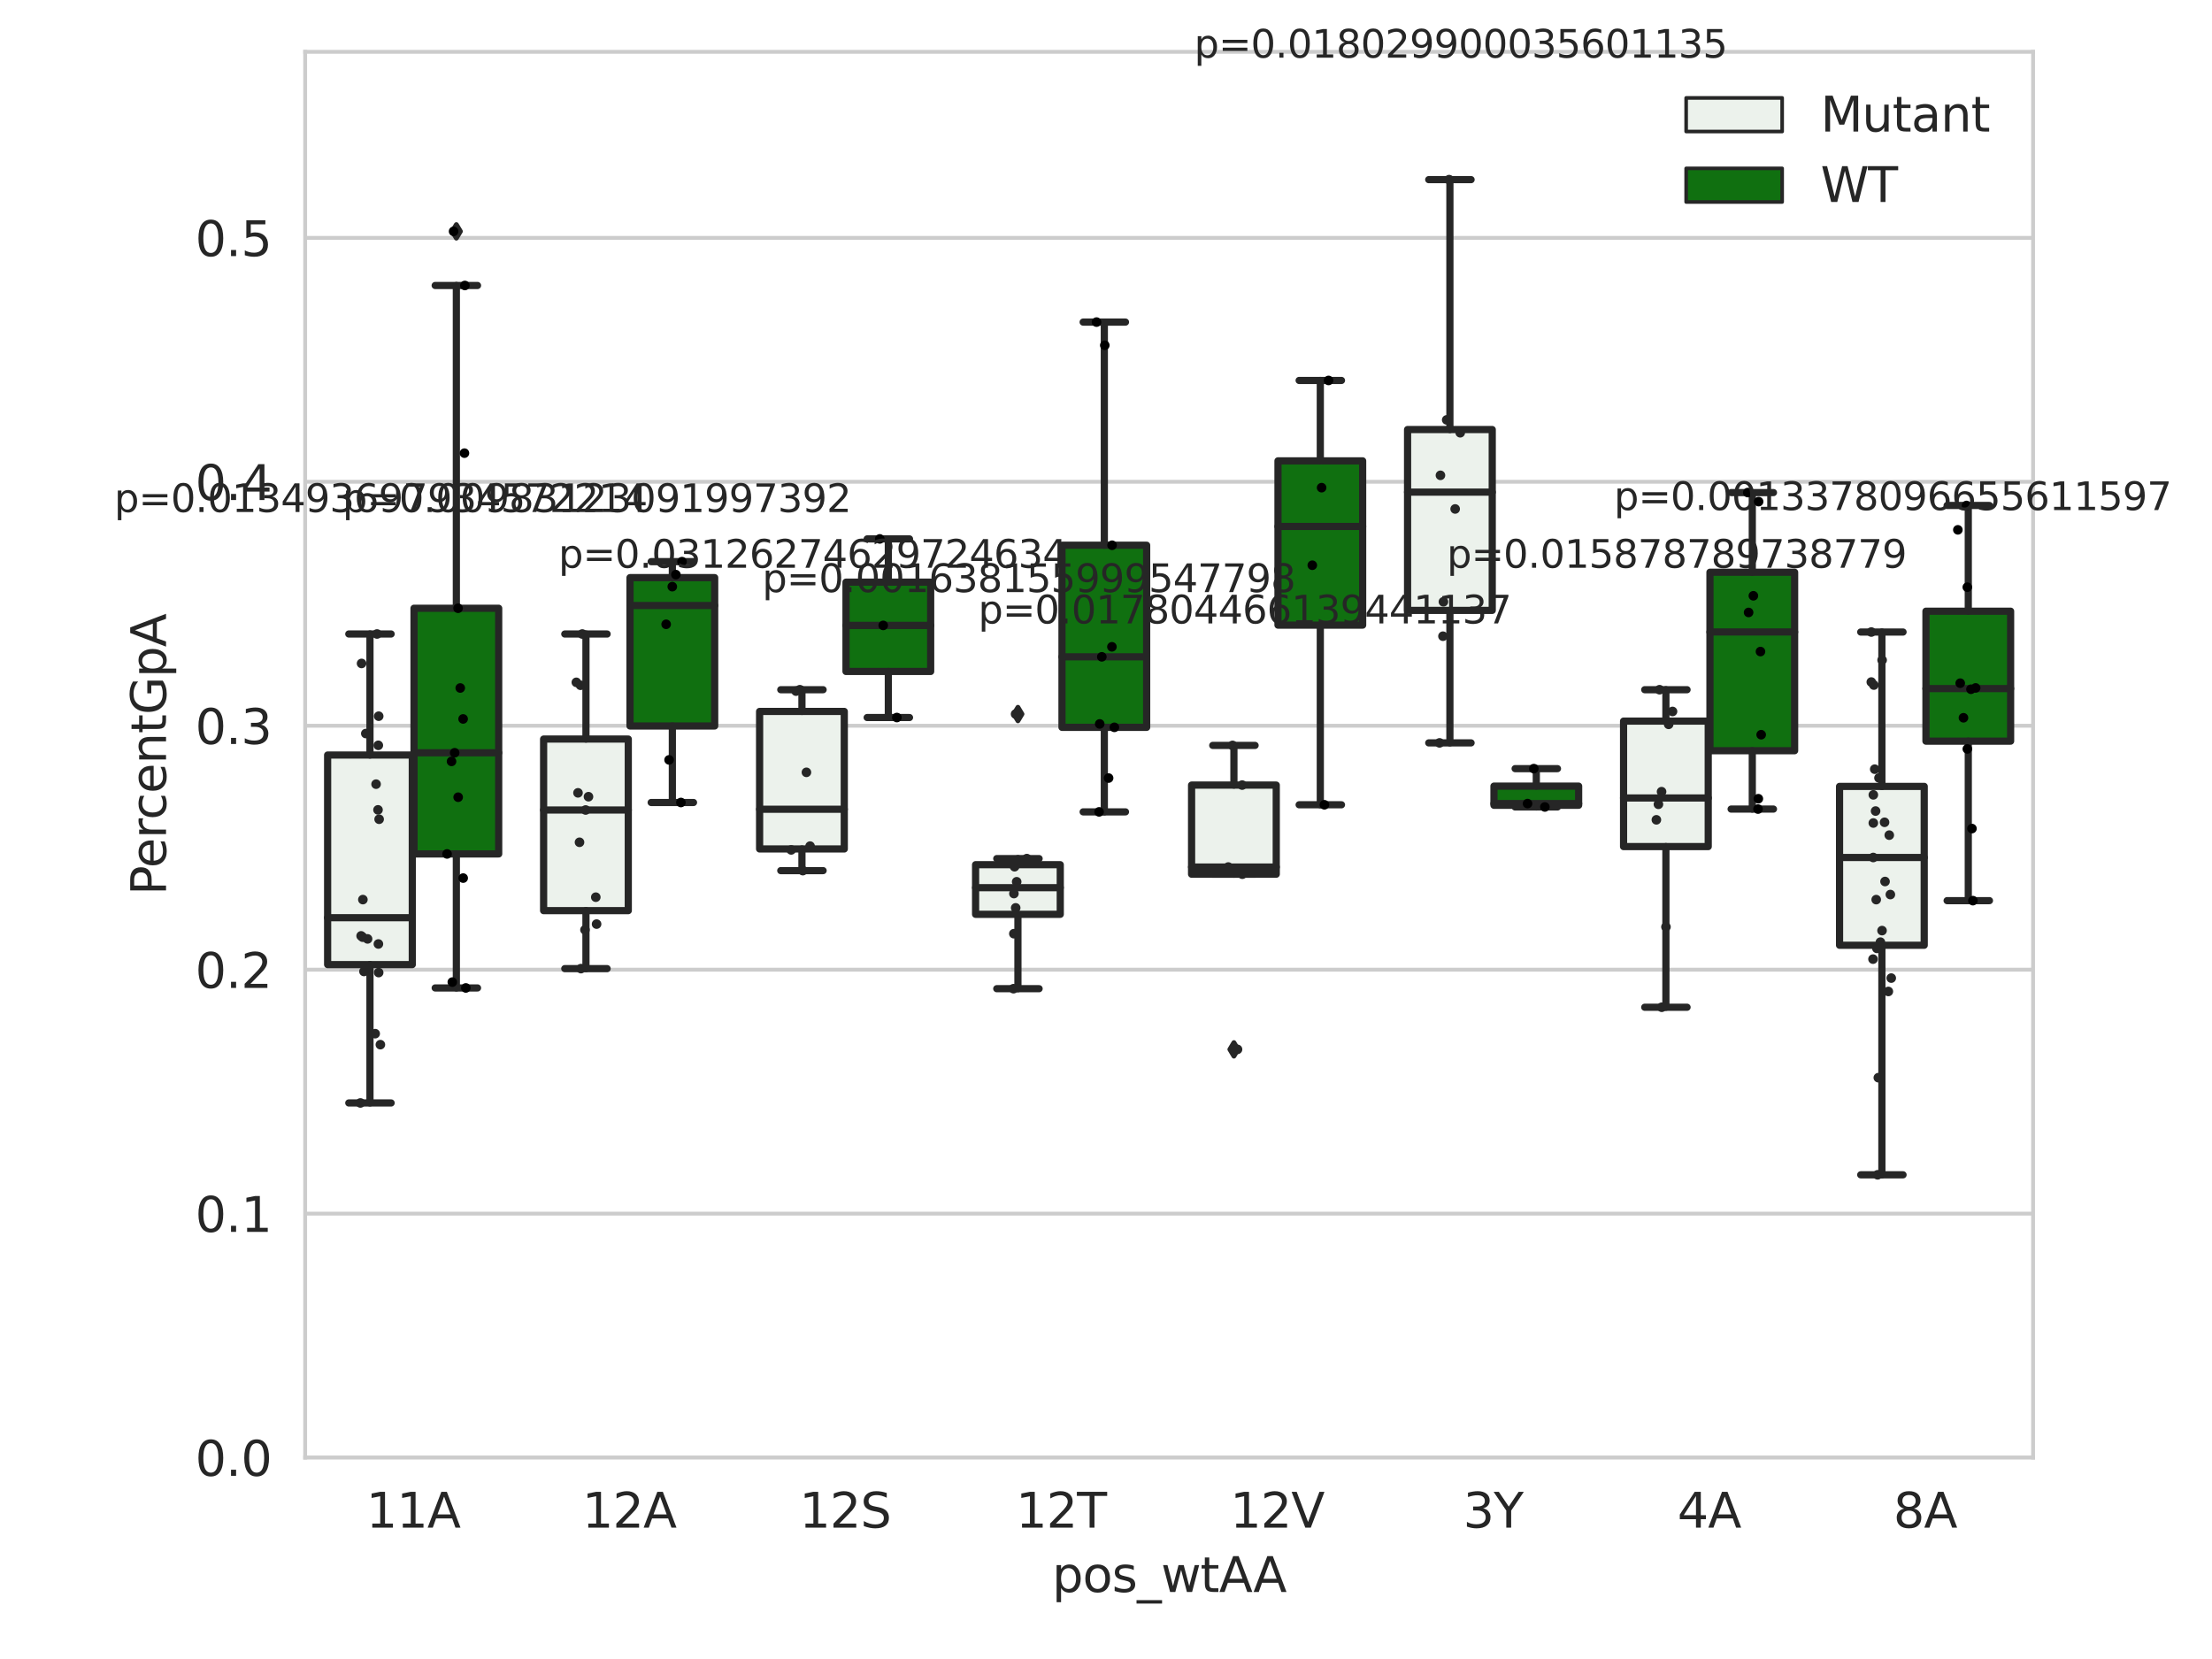 <?xml version="1.0" encoding="utf-8" standalone="no"?>
<!DOCTYPE svg PUBLIC "-//W3C//DTD SVG 1.1//EN"
  "http://www.w3.org/Graphics/SVG/1.1/DTD/svg11.dtd">
<svg xmlns:xlink="http://www.w3.org/1999/xlink" width="460.8pt" height="345.6pt" viewBox="0 0 460.8 345.6" xmlns="http://www.w3.org/2000/svg" version="1.1">
 <defs>
  <style type="text/css">*{stroke-linejoin: round; stroke-linecap: butt}</style>
 </defs>
 <g id="figure_1">
  <g id="patch_1">
   <path d="M 0 345.6 
L 460.8 345.6 
L 460.8 0 
L 0 0 
z
" style="fill: #ffffff"/>
  </g>
  <g id="axes_1">
   <g id="patch_2">
    <path d="M 63.571 303.64 
L 423.527 303.64 
L 423.527 10.8 
L 63.571 10.8 
z
" style="fill: #ffffff"/>
   </g>
   <g id="matplotlib.axis_1">
    <g id="xtick_1">
     <g id="text_1">
      <!-- 11A -->
      <g style="fill: #262626" transform="translate(76.286 318.238) scale(0.1 -0.1)">
       <defs>
        <path id="DejaVuSans-31" d="M 794 531 
L 1825 531 
L 1825 4091 
L 703 3866 
L 703 4441 
L 1819 4666 
L 2450 4666 
L 2450 531 
L 3481 531 
L 3481 0 
L 794 0 
L 794 531 
z
" transform="scale(0.016)"/>
        <path id="DejaVuSans-41" d="M 2188 4044 
L 1331 1722 
L 3047 1722 
L 2188 4044 
z
M 1831 4666 
L 2547 4666 
L 4325 0 
L 3669 0 
L 3244 1197 
L 1141 1197 
L 716 0 
L 50 0 
L 1831 4666 
z
" transform="scale(0.016)"/>
       </defs>
       <use xlink:href="#DejaVuSans-31"/>
       <use xlink:href="#DejaVuSans-31" x="63.623"/>
       <use xlink:href="#DejaVuSans-41" x="127.246"/>
      </g>
     </g>
    </g>
    <g id="xtick_2">
     <g id="text_2">
      <!-- 12A -->
      <g style="fill: #262626" transform="translate(121.28 318.238) scale(0.1 -0.1)">
       <defs>
        <path id="DejaVuSans-32" d="M 1228 531 
L 3431 531 
L 3431 0 
L 469 0 
L 469 531 
Q 828 903 1448 1529 
Q 2069 2156 2228 2338 
Q 2531 2678 2651 2914 
Q 2772 3150 2772 3378 
Q 2772 3750 2511 3984 
Q 2250 4219 1831 4219 
Q 1534 4219 1204 4116 
Q 875 4013 500 3803 
L 500 4441 
Q 881 4594 1212 4672 
Q 1544 4750 1819 4750 
Q 2544 4750 2975 4387 
Q 3406 4025 3406 3419 
Q 3406 3131 3298 2873 
Q 3191 2616 2906 2266 
Q 2828 2175 2409 1742 
Q 1991 1309 1228 531 
z
" transform="scale(0.016)"/>
       </defs>
       <use xlink:href="#DejaVuSans-31"/>
       <use xlink:href="#DejaVuSans-32" x="63.623"/>
       <use xlink:href="#DejaVuSans-41" x="127.246"/>
      </g>
     </g>
    </g>
    <g id="xtick_3">
     <g id="text_3">
      <!-- 12S -->
      <g style="fill: #262626" transform="translate(166.521 318.238) scale(0.1 -0.1)">
       <defs>
        <path id="DejaVuSans-53" d="M 3425 4513 
L 3425 3897 
Q 3066 4069 2747 4153 
Q 2428 4238 2131 4238 
Q 1616 4238 1336 4038 
Q 1056 3838 1056 3469 
Q 1056 3159 1242 3001 
Q 1428 2844 1947 2747 
L 2328 2669 
Q 3034 2534 3370 2195 
Q 3706 1856 3706 1288 
Q 3706 609 3251 259 
Q 2797 -91 1919 -91 
Q 1588 -91 1214 -16 
Q 841 59 441 206 
L 441 856 
Q 825 641 1194 531 
Q 1563 422 1919 422 
Q 2459 422 2753 634 
Q 3047 847 3047 1241 
Q 3047 1584 2836 1778 
Q 2625 1972 2144 2069 
L 1759 2144 
Q 1053 2284 737 2584 
Q 422 2884 422 3419 
Q 422 4038 858 4394 
Q 1294 4750 2059 4750 
Q 2388 4750 2728 4690 
Q 3069 4631 3425 4513 
z
" transform="scale(0.016)"/>
       </defs>
       <use xlink:href="#DejaVuSans-31"/>
       <use xlink:href="#DejaVuSans-32" x="63.623"/>
       <use xlink:href="#DejaVuSans-53" x="127.246"/>
      </g>
     </g>
    </g>
    <g id="xtick_4">
     <g id="text_4">
      <!-- 12T -->
      <g style="fill: #262626" transform="translate(211.636 318.238) scale(0.1 -0.1)">
       <defs>
        <path id="DejaVuSans-54" d="M -19 4666 
L 3928 4666 
L 3928 4134 
L 2272 4134 
L 2272 0 
L 1638 0 
L 1638 4134 
L -19 4134 
L -19 4666 
z
" transform="scale(0.016)"/>
       </defs>
       <use xlink:href="#DejaVuSans-31"/>
       <use xlink:href="#DejaVuSans-32" x="63.623"/>
       <use xlink:href="#DejaVuSans-54" x="127.246"/>
      </g>
     </g>
    </g>
    <g id="xtick_5">
     <g id="text_5">
      <!-- 12V -->
      <g style="fill: #262626" transform="translate(256.264 318.238) scale(0.1 -0.1)">
       <defs>
        <path id="DejaVuSans-56" d="M 1831 0 
L 50 4666 
L 709 4666 
L 2188 738 
L 3669 4666 
L 4325 4666 
L 2547 0 
L 1831 0 
z
" transform="scale(0.016)"/>
       </defs>
       <use xlink:href="#DejaVuSans-31"/>
       <use xlink:href="#DejaVuSans-32" x="63.623"/>
       <use xlink:href="#DejaVuSans-56" x="127.246"/>
      </g>
     </g>
    </g>
    <g id="xtick_6">
     <g id="text_6">
      <!-- 3Y -->
      <g style="fill: #262626" transform="translate(304.806 318.238) scale(0.1 -0.1)">
       <defs>
        <path id="DejaVuSans-33" d="M 2597 2516 
Q 3050 2419 3304 2112 
Q 3559 1806 3559 1356 
Q 3559 666 3084 287 
Q 2609 -91 1734 -91 
Q 1441 -91 1130 -33 
Q 819 25 488 141 
L 488 750 
Q 750 597 1062 519 
Q 1375 441 1716 441 
Q 2309 441 2620 675 
Q 2931 909 2931 1356 
Q 2931 1769 2642 2001 
Q 2353 2234 1838 2234 
L 1294 2234 
L 1294 2753 
L 1863 2753 
Q 2328 2753 2575 2939 
Q 2822 3125 2822 3475 
Q 2822 3834 2567 4026 
Q 2313 4219 1838 4219 
Q 1578 4219 1281 4162 
Q 984 4106 628 3988 
L 628 4550 
Q 988 4650 1302 4700 
Q 1616 4750 1894 4750 
Q 2613 4750 3031 4423 
Q 3450 4097 3450 3541 
Q 3450 3153 3228 2886 
Q 3006 2619 2597 2516 
z
" transform="scale(0.016)"/>
        <path id="DejaVuSans-59" d="M -13 4666 
L 666 4666 
L 1959 2747 
L 3244 4666 
L 3922 4666 
L 2272 2222 
L 2272 0 
L 1638 0 
L 1638 2222 
L -13 4666 
z
" transform="scale(0.016)"/>
       </defs>
       <use xlink:href="#DejaVuSans-33"/>
       <use xlink:href="#DejaVuSans-59" x="63.623"/>
      </g>
     </g>
    </g>
    <g id="xtick_7">
     <g id="text_7">
      <!-- 4A -->
      <g style="fill: #262626" transform="translate(349.434 318.238) scale(0.1 -0.1)">
       <defs>
        <path id="DejaVuSans-34" d="M 2419 4116 
L 825 1625 
L 2419 1625 
L 2419 4116 
z
M 2253 4666 
L 3047 4666 
L 3047 1625 
L 3713 1625 
L 3713 1100 
L 3047 1100 
L 3047 0 
L 2419 0 
L 2419 1100 
L 313 1100 
L 313 1709 
L 2253 4666 
z
" transform="scale(0.016)"/>
       </defs>
       <use xlink:href="#DejaVuSans-34"/>
       <use xlink:href="#DejaVuSans-41" x="63.623"/>
      </g>
     </g>
    </g>
    <g id="xtick_8">
     <g id="text_8">
      <!-- 8A -->
      <g style="fill: #262626" transform="translate(394.429 318.238) scale(0.1 -0.1)">
       <defs>
        <path id="DejaVuSans-38" d="M 2034 2216 
Q 1584 2216 1326 1975 
Q 1069 1734 1069 1313 
Q 1069 891 1326 650 
Q 1584 409 2034 409 
Q 2484 409 2743 651 
Q 3003 894 3003 1313 
Q 3003 1734 2745 1975 
Q 2488 2216 2034 2216 
z
M 1403 2484 
Q 997 2584 770 2862 
Q 544 3141 544 3541 
Q 544 4100 942 4425 
Q 1341 4750 2034 4750 
Q 2731 4750 3128 4425 
Q 3525 4100 3525 3541 
Q 3525 3141 3298 2862 
Q 3072 2584 2669 2484 
Q 3125 2378 3379 2068 
Q 3634 1759 3634 1313 
Q 3634 634 3220 271 
Q 2806 -91 2034 -91 
Q 1263 -91 848 271 
Q 434 634 434 1313 
Q 434 1759 690 2068 
Q 947 2378 1403 2484 
z
M 1172 3481 
Q 1172 3119 1398 2916 
Q 1625 2713 2034 2713 
Q 2441 2713 2670 2916 
Q 2900 3119 2900 3481 
Q 2900 3844 2670 4047 
Q 2441 4250 2034 4250 
Q 1625 4250 1398 4047 
Q 1172 3844 1172 3481 
z
" transform="scale(0.016)"/>
       </defs>
       <use xlink:href="#DejaVuSans-38"/>
       <use xlink:href="#DejaVuSans-41" x="63.623"/>
      </g>
     </g>
    </g>
    <g id="text_9">
     <!-- pos_wtAA -->
     <g style="fill: #262626" transform="translate(219.184 331.638) scale(0.1 -0.1)">
      <defs>
       <path id="DejaVuSans-70" d="M 1159 525 
L 1159 -1331 
L 581 -1331 
L 581 3500 
L 1159 3500 
L 1159 2969 
Q 1341 3281 1617 3432 
Q 1894 3584 2278 3584 
Q 2916 3584 3314 3078 
Q 3713 2572 3713 1747 
Q 3713 922 3314 415 
Q 2916 -91 2278 -91 
Q 1894 -91 1617 61 
Q 1341 213 1159 525 
z
M 3116 1747 
Q 3116 2381 2855 2742 
Q 2594 3103 2138 3103 
Q 1681 3103 1420 2742 
Q 1159 2381 1159 1747 
Q 1159 1113 1420 752 
Q 1681 391 2138 391 
Q 2594 391 2855 752 
Q 3116 1113 3116 1747 
z
" transform="scale(0.016)"/>
       <path id="DejaVuSans-6f" d="M 1959 3097 
Q 1497 3097 1228 2736 
Q 959 2375 959 1747 
Q 959 1119 1226 758 
Q 1494 397 1959 397 
Q 2419 397 2687 759 
Q 2956 1122 2956 1747 
Q 2956 2369 2687 2733 
Q 2419 3097 1959 3097 
z
M 1959 3584 
Q 2709 3584 3137 3096 
Q 3566 2609 3566 1747 
Q 3566 888 3137 398 
Q 2709 -91 1959 -91 
Q 1206 -91 779 398 
Q 353 888 353 1747 
Q 353 2609 779 3096 
Q 1206 3584 1959 3584 
z
" transform="scale(0.016)"/>
       <path id="DejaVuSans-73" d="M 2834 3397 
L 2834 2853 
Q 2591 2978 2328 3040 
Q 2066 3103 1784 3103 
Q 1356 3103 1142 2972 
Q 928 2841 928 2578 
Q 928 2378 1081 2264 
Q 1234 2150 1697 2047 
L 1894 2003 
Q 2506 1872 2764 1633 
Q 3022 1394 3022 966 
Q 3022 478 2636 193 
Q 2250 -91 1575 -91 
Q 1294 -91 989 -36 
Q 684 19 347 128 
L 347 722 
Q 666 556 975 473 
Q 1284 391 1588 391 
Q 1994 391 2212 530 
Q 2431 669 2431 922 
Q 2431 1156 2273 1281 
Q 2116 1406 1581 1522 
L 1381 1569 
Q 847 1681 609 1914 
Q 372 2147 372 2553 
Q 372 3047 722 3315 
Q 1072 3584 1716 3584 
Q 2034 3584 2315 3537 
Q 2597 3491 2834 3397 
z
" transform="scale(0.016)"/>
       <path id="DejaVuSans-5f" d="M 3263 -1063 
L 3263 -1509 
L -63 -1509 
L -63 -1063 
L 3263 -1063 
z
" transform="scale(0.016)"/>
       <path id="DejaVuSans-77" d="M 269 3500 
L 844 3500 
L 1563 769 
L 2278 3500 
L 2956 3500 
L 3675 769 
L 4391 3500 
L 4966 3500 
L 4050 0 
L 3372 0 
L 2619 2869 
L 1863 0 
L 1184 0 
L 269 3500 
z
" transform="scale(0.016)"/>
       <path id="DejaVuSans-74" d="M 1172 4494 
L 1172 3500 
L 2356 3500 
L 2356 3053 
L 1172 3053 
L 1172 1153 
Q 1172 725 1289 603 
Q 1406 481 1766 481 
L 2356 481 
L 2356 0 
L 1766 0 
Q 1100 0 847 248 
Q 594 497 594 1153 
L 594 3053 
L 172 3053 
L 172 3500 
L 594 3500 
L 594 4494 
L 1172 4494 
z
" transform="scale(0.016)"/>
      </defs>
      <use xlink:href="#DejaVuSans-70"/>
      <use xlink:href="#DejaVuSans-6f" x="63.477"/>
      <use xlink:href="#DejaVuSans-73" x="124.658"/>
      <use xlink:href="#DejaVuSans-5f" x="176.758"/>
      <use xlink:href="#DejaVuSans-77" x="226.758"/>
      <use xlink:href="#DejaVuSans-74" x="308.545"/>
      <use xlink:href="#DejaVuSans-41" x="347.754"/>
      <use xlink:href="#DejaVuSans-41" x="418.912"/>
     </g>
    </g>
   </g>
   <g id="matplotlib.axis_2">
    <g id="ytick_1">
     <g id="line2d_1">
      <path d="M 63.571 303.64 
L 423.527 303.64 
" clip-path="url(#p3b925e0b4c)" style="fill: none; stroke: #cccccc; stroke-width: 0.8; stroke-linecap: round"/>
     </g>
     <g id="text_10">
      <!-- 0.0 -->
      <g style="fill: #262626" transform="translate(40.668 307.439) scale(0.1 -0.1)">
       <defs>
        <path id="DejaVuSans-30" d="M 2034 4250 
Q 1547 4250 1301 3770 
Q 1056 3291 1056 2328 
Q 1056 1369 1301 889 
Q 1547 409 2034 409 
Q 2525 409 2770 889 
Q 3016 1369 3016 2328 
Q 3016 3291 2770 3770 
Q 2525 4250 2034 4250 
z
M 2034 4750 
Q 2819 4750 3233 4129 
Q 3647 3509 3647 2328 
Q 3647 1150 3233 529 
Q 2819 -91 2034 -91 
Q 1250 -91 836 529 
Q 422 1150 422 2328 
Q 422 3509 836 4129 
Q 1250 4750 2034 4750 
z
" transform="scale(0.016)"/>
        <path id="DejaVuSans-2e" d="M 684 794 
L 1344 794 
L 1344 0 
L 684 0 
L 684 794 
z
" transform="scale(0.016)"/>
       </defs>
       <use xlink:href="#DejaVuSans-30"/>
       <use xlink:href="#DejaVuSans-2e" x="63.623"/>
       <use xlink:href="#DejaVuSans-30" x="95.41"/>
      </g>
     </g>
    </g>
    <g id="ytick_2">
     <g id="line2d_2">
      <path d="M 63.571 252.822 
L 423.527 252.822 
" clip-path="url(#p3b925e0b4c)" style="fill: none; stroke: #cccccc; stroke-width: 0.8; stroke-linecap: round"/>
     </g>
     <g id="text_11">
      <!-- 0.1 -->
      <g style="fill: #262626" transform="translate(40.668 256.621) scale(0.1 -0.1)">
       <use xlink:href="#DejaVuSans-30"/>
       <use xlink:href="#DejaVuSans-2e" x="63.623"/>
       <use xlink:href="#DejaVuSans-31" x="95.41"/>
      </g>
     </g>
    </g>
    <g id="ytick_3">
     <g id="line2d_3">
      <path d="M 63.571 202.003 
L 423.527 202.003 
" clip-path="url(#p3b925e0b4c)" style="fill: none; stroke: #cccccc; stroke-width: 0.8; stroke-linecap: round"/>
     </g>
     <g id="text_12">
      <!-- 0.2 -->
      <g style="fill: #262626" transform="translate(40.668 205.802) scale(0.1 -0.1)">
       <use xlink:href="#DejaVuSans-30"/>
       <use xlink:href="#DejaVuSans-2e" x="63.623"/>
       <use xlink:href="#DejaVuSans-32" x="95.41"/>
      </g>
     </g>
    </g>
    <g id="ytick_4">
     <g id="line2d_4">
      <path d="M 63.571 151.185 
L 423.527 151.185 
" clip-path="url(#p3b925e0b4c)" style="fill: none; stroke: #cccccc; stroke-width: 0.8; stroke-linecap: round"/>
     </g>
     <g id="text_13">
      <!-- 0.3 -->
      <g style="fill: #262626" transform="translate(40.668 154.984) scale(0.1 -0.1)">
       <use xlink:href="#DejaVuSans-30"/>
       <use xlink:href="#DejaVuSans-2e" x="63.623"/>
       <use xlink:href="#DejaVuSans-33" x="95.41"/>
      </g>
     </g>
    </g>
    <g id="ytick_5">
     <g id="line2d_5">
      <path d="M 63.571 100.366 
L 423.527 100.366 
" clip-path="url(#p3b925e0b4c)" style="fill: none; stroke: #cccccc; stroke-width: 0.8; stroke-linecap: round"/>
     </g>
     <g id="text_14">
      <!-- 0.4 -->
      <g style="fill: #262626" transform="translate(40.668 104.166) scale(0.1 -0.1)">
       <use xlink:href="#DejaVuSans-30"/>
       <use xlink:href="#DejaVuSans-2e" x="63.623"/>
       <use xlink:href="#DejaVuSans-34" x="95.41"/>
      </g>
     </g>
    </g>
    <g id="ytick_6">
     <g id="line2d_6">
      <path d="M 63.571 49.548 
L 423.527 49.548 
" clip-path="url(#p3b925e0b4c)" style="fill: none; stroke: #cccccc; stroke-width: 0.8; stroke-linecap: round"/>
     </g>
     <g id="text_15">
      <!-- 0.5 -->
      <g style="fill: #262626" transform="translate(40.668 53.347) scale(0.1 -0.1)">
       <defs>
        <path id="DejaVuSans-35" d="M 691 4666 
L 3169 4666 
L 3169 4134 
L 1269 4134 
L 1269 2991 
Q 1406 3038 1543 3061 
Q 1681 3084 1819 3084 
Q 2600 3084 3056 2656 
Q 3513 2228 3513 1497 
Q 3513 744 3044 326 
Q 2575 -91 1722 -91 
Q 1428 -91 1123 -41 
Q 819 9 494 109 
L 494 744 
Q 775 591 1075 516 
Q 1375 441 1709 441 
Q 2250 441 2565 725 
Q 2881 1009 2881 1497 
Q 2881 1984 2565 2268 
Q 2250 2553 1709 2553 
Q 1456 2553 1204 2497 
Q 953 2441 691 2322 
L 691 4666 
z
" transform="scale(0.016)"/>
       </defs>
       <use xlink:href="#DejaVuSans-30"/>
       <use xlink:href="#DejaVuSans-2e" x="63.623"/>
       <use xlink:href="#DejaVuSans-35" x="95.41"/>
      </g>
     </g>
    </g>
    <g id="text_16">
     <!-- PercentGpA -->
     <g style="fill: #262626" transform="translate(34.588 186.497) rotate(-90) scale(0.1 -0.1)">
      <defs>
       <path id="DejaVuSans-50" d="M 1259 4147 
L 1259 2394 
L 2053 2394 
Q 2494 2394 2734 2622 
Q 2975 2850 2975 3272 
Q 2975 3691 2734 3919 
Q 2494 4147 2053 4147 
L 1259 4147 
z
M 628 4666 
L 2053 4666 
Q 2838 4666 3239 4311 
Q 3641 3956 3641 3272 
Q 3641 2581 3239 2228 
Q 2838 1875 2053 1875 
L 1259 1875 
L 1259 0 
L 628 0 
L 628 4666 
z
" transform="scale(0.016)"/>
       <path id="DejaVuSans-65" d="M 3597 1894 
L 3597 1613 
L 953 1613 
Q 991 1019 1311 708 
Q 1631 397 2203 397 
Q 2534 397 2845 478 
Q 3156 559 3463 722 
L 3463 178 
Q 3153 47 2828 -22 
Q 2503 -91 2169 -91 
Q 1331 -91 842 396 
Q 353 884 353 1716 
Q 353 2575 817 3079 
Q 1281 3584 2069 3584 
Q 2775 3584 3186 3129 
Q 3597 2675 3597 1894 
z
M 3022 2063 
Q 3016 2534 2758 2815 
Q 2500 3097 2075 3097 
Q 1594 3097 1305 2825 
Q 1016 2553 972 2059 
L 3022 2063 
z
" transform="scale(0.016)"/>
       <path id="DejaVuSans-72" d="M 2631 2963 
Q 2534 3019 2420 3045 
Q 2306 3072 2169 3072 
Q 1681 3072 1420 2755 
Q 1159 2438 1159 1844 
L 1159 0 
L 581 0 
L 581 3500 
L 1159 3500 
L 1159 2956 
Q 1341 3275 1631 3429 
Q 1922 3584 2338 3584 
Q 2397 3584 2469 3576 
Q 2541 3569 2628 3553 
L 2631 2963 
z
" transform="scale(0.016)"/>
       <path id="DejaVuSans-63" d="M 3122 3366 
L 3122 2828 
Q 2878 2963 2633 3030 
Q 2388 3097 2138 3097 
Q 1578 3097 1268 2742 
Q 959 2388 959 1747 
Q 959 1106 1268 751 
Q 1578 397 2138 397 
Q 2388 397 2633 464 
Q 2878 531 3122 666 
L 3122 134 
Q 2881 22 2623 -34 
Q 2366 -91 2075 -91 
Q 1284 -91 818 406 
Q 353 903 353 1747 
Q 353 2603 823 3093 
Q 1294 3584 2113 3584 
Q 2378 3584 2631 3529 
Q 2884 3475 3122 3366 
z
" transform="scale(0.016)"/>
       <path id="DejaVuSans-6e" d="M 3513 2113 
L 3513 0 
L 2938 0 
L 2938 2094 
Q 2938 2591 2744 2837 
Q 2550 3084 2163 3084 
Q 1697 3084 1428 2787 
Q 1159 2491 1159 1978 
L 1159 0 
L 581 0 
L 581 3500 
L 1159 3500 
L 1159 2956 
Q 1366 3272 1645 3428 
Q 1925 3584 2291 3584 
Q 2894 3584 3203 3211 
Q 3513 2838 3513 2113 
z
" transform="scale(0.016)"/>
       <path id="DejaVuSans-47" d="M 3809 666 
L 3809 1919 
L 2778 1919 
L 2778 2438 
L 4434 2438 
L 4434 434 
Q 4069 175 3628 42 
Q 3188 -91 2688 -91 
Q 1594 -91 976 548 
Q 359 1188 359 2328 
Q 359 3472 976 4111 
Q 1594 4750 2688 4750 
Q 3144 4750 3555 4637 
Q 3966 4525 4313 4306 
L 4313 3634 
Q 3963 3931 3569 4081 
Q 3175 4231 2741 4231 
Q 1884 4231 1454 3753 
Q 1025 3275 1025 2328 
Q 1025 1384 1454 906 
Q 1884 428 2741 428 
Q 3075 428 3337 486 
Q 3600 544 3809 666 
z
" transform="scale(0.016)"/>
      </defs>
      <use xlink:href="#DejaVuSans-50"/>
      <use xlink:href="#DejaVuSans-65" x="56.678"/>
      <use xlink:href="#DejaVuSans-72" x="118.201"/>
      <use xlink:href="#DejaVuSans-63" x="157.064"/>
      <use xlink:href="#DejaVuSans-65" x="212.045"/>
      <use xlink:href="#DejaVuSans-6e" x="273.568"/>
      <use xlink:href="#DejaVuSans-74" x="336.947"/>
      <use xlink:href="#DejaVuSans-47" x="376.156"/>
      <use xlink:href="#DejaVuSans-70" x="453.646"/>
      <use xlink:href="#DejaVuSans-41" x="517.123"/>
     </g>
    </g>
   </g>
   <g id="patch_3">
    <path d="M 68.251 200.943 
L 85.889 200.943 
L 85.889 157.287 
L 68.251 157.287 
L 68.251 200.943 
z
" clip-path="url(#p3b925e0b4c)" style="fill: #ecf2ec; stroke: #262626; stroke-width: 1.5; stroke-linejoin: miter"/>
   </g>
   <g id="patch_4">
    <path d="M 86.248 177.89 
L 103.886 177.89 
L 103.886 126.709 
L 86.248 126.709 
L 86.248 177.89 
z
" clip-path="url(#p3b925e0b4c)" style="fill: #107010; stroke: #262626; stroke-width: 1.5; stroke-linejoin: miter"/>
   </g>
   <g id="patch_5">
    <path d="M 113.245 189.703 
L 130.883 189.703 
L 130.883 153.959 
L 113.245 153.959 
L 113.245 189.703 
z
" clip-path="url(#p3b925e0b4c)" style="fill: #ecf2ec; stroke: #262626; stroke-width: 1.5; stroke-linejoin: miter"/>
   </g>
   <g id="patch_6">
    <path d="M 131.243 151.235 
L 148.881 151.235 
L 148.881 120.331 
L 131.243 120.331 
L 131.243 151.235 
z
" clip-path="url(#p3b925e0b4c)" style="fill: #107010; stroke: #262626; stroke-width: 1.5; stroke-linejoin: miter"/>
   </g>
   <g id="patch_7">
    <path d="M 158.24 176.854 
L 175.878 176.854 
L 175.878 148.203 
L 158.24 148.203 
L 158.24 176.854 
z
" clip-path="url(#p3b925e0b4c)" style="fill: #ecf2ec; stroke: #262626; stroke-width: 1.5; stroke-linejoin: miter"/>
   </g>
   <g id="patch_8">
    <path d="M 176.238 139.879 
L 193.875 139.879 
L 193.875 121.274 
L 176.238 121.274 
L 176.238 139.879 
z
" clip-path="url(#p3b925e0b4c)" style="fill: #107010; stroke: #262626; stroke-width: 1.5; stroke-linejoin: miter"/>
   </g>
   <g id="patch_9">
    <path d="M 203.234 190.47 
L 220.872 190.47 
L 220.872 180.13 
L 203.234 180.13 
L 203.234 190.47 
z
" clip-path="url(#p3b925e0b4c)" style="fill: #ecf2ec; stroke: #262626; stroke-width: 1.5; stroke-linejoin: miter"/>
   </g>
   <g id="patch_10">
    <path d="M 221.232 151.517 
L 238.87 151.517 
L 238.87 113.583 
L 221.232 113.583 
L 221.232 151.517 
z
" clip-path="url(#p3b925e0b4c)" style="fill: #107010; stroke: #262626; stroke-width: 1.5; stroke-linejoin: miter"/>
   </g>
   <g id="patch_11">
    <path d="M 248.229 182.11 
L 265.867 182.11 
L 265.867 163.547 
L 248.229 163.547 
L 248.229 182.11 
z
" clip-path="url(#p3b925e0b4c)" style="fill: #ecf2ec; stroke: #262626; stroke-width: 1.5; stroke-linejoin: miter"/>
   </g>
   <g id="patch_12">
    <path d="M 266.227 130.224 
L 283.864 130.224 
L 283.864 96.006 
L 266.227 96.006 
L 266.227 130.224 
z
" clip-path="url(#p3b925e0b4c)" style="fill: #107010; stroke: #262626; stroke-width: 1.5; stroke-linejoin: miter"/>
   </g>
   <g id="patch_13">
    <path d="M 293.223 127.155 
L 310.861 127.155 
L 310.861 89.479 
L 293.223 89.479 
L 293.223 127.155 
z
" clip-path="url(#p3b925e0b4c)" style="fill: #ecf2ec; stroke: #262626; stroke-width: 1.5; stroke-linejoin: miter"/>
   </g>
   <g id="patch_14">
    <path d="M 311.221 167.753 
L 328.859 167.753 
L 328.859 163.762 
L 311.221 163.762 
L 311.221 167.753 
z
" clip-path="url(#p3b925e0b4c)" style="fill: #107010; stroke: #262626; stroke-width: 1.5; stroke-linejoin: miter"/>
   </g>
   <g id="patch_15">
    <path d="M 338.218 176.36 
L 355.856 176.36 
L 355.856 150.222 
L 338.218 150.222 
L 338.218 176.36 
z
" clip-path="url(#p3b925e0b4c)" style="fill: #ecf2ec; stroke: #262626; stroke-width: 1.5; stroke-linejoin: miter"/>
   </g>
   <g id="patch_16">
    <path d="M 356.216 156.387 
L 373.853 156.387 
L 373.853 119.208 
L 356.216 119.208 
L 356.216 156.387 
z
" clip-path="url(#p3b925e0b4c)" style="fill: #107010; stroke: #262626; stroke-width: 1.5; stroke-linejoin: miter"/>
   </g>
   <g id="patch_17">
    <path d="M 383.212 196.915 
L 400.85 196.915 
L 400.85 163.82 
L 383.212 163.82 
L 383.212 196.915 
z
" clip-path="url(#p3b925e0b4c)" style="fill: #ecf2ec; stroke: #262626; stroke-width: 1.5; stroke-linejoin: miter"/>
   </g>
   <g id="patch_18">
    <path d="M 401.21 154.395 
L 418.848 154.395 
L 418.848 127.323 
L 401.21 127.323 
L 401.21 154.395 
z
" clip-path="url(#p3b925e0b4c)" style="fill: #107010; stroke: #262626; stroke-width: 1.5; stroke-linejoin: miter"/>
   </g>
   <g id="patch_19">
    <path d="M 86.069 303.64 
L 86.069 303.64 
L 86.069 303.64 
L 86.069 303.64 
z
" clip-path="url(#p3b925e0b4c)" style="fill: #ecf2ec; stroke: #262626; stroke-width: 0.75; stroke-linejoin: miter"/>
   </g>
   <g id="patch_20">
    <path d="M 86.069 303.64 
L 86.069 303.64 
L 86.069 303.64 
L 86.069 303.64 
z
" clip-path="url(#p3b925e0b4c)" style="fill: #107010; stroke: #262626; stroke-width: 0.75; stroke-linejoin: miter"/>
   </g>
   <g id="PathCollection_1"/>
   <g id="PathCollection_2"/>
   <g id="line2d_7">
    <path d="M 77.07 200.943 
L 77.07 229.765 
" clip-path="url(#p3b925e0b4c)" style="fill: none; stroke: #262626; stroke-width: 1.5; stroke-linecap: round"/>
   </g>
   <g id="line2d_8">
    <path d="M 77.07 157.287 
L 77.07 132.071 
" clip-path="url(#p3b925e0b4c)" style="fill: none; stroke: #262626; stroke-width: 1.5; stroke-linecap: round"/>
   </g>
   <g id="line2d_9">
    <path d="M 72.66 229.765 
L 81.479 229.765 
" clip-path="url(#p3b925e0b4c)" style="fill: none; stroke: #262626; stroke-width: 1.5; stroke-linecap: round"/>
   </g>
   <g id="line2d_10">
    <path d="M 72.66 132.071 
L 81.479 132.071 
" clip-path="url(#p3b925e0b4c)" style="fill: none; stroke: #262626; stroke-width: 1.5; stroke-linecap: round"/>
   </g>
   <g id="line2d_11"/>
   <g id="line2d_12">
    <path d="M 95.067 177.89 
L 95.067 205.807 
" clip-path="url(#p3b925e0b4c)" style="fill: none; stroke: #262626; stroke-width: 1.5; stroke-linecap: round"/>
   </g>
   <g id="line2d_13">
    <path d="M 95.067 126.709 
L 95.067 59.472 
" clip-path="url(#p3b925e0b4c)" style="fill: none; stroke: #262626; stroke-width: 1.5; stroke-linecap: round"/>
   </g>
   <g id="line2d_14">
    <path d="M 90.658 205.807 
L 99.477 205.807 
" clip-path="url(#p3b925e0b4c)" style="fill: none; stroke: #262626; stroke-width: 1.5; stroke-linecap: round"/>
   </g>
   <g id="line2d_15">
    <path d="M 90.658 59.472 
L 99.477 59.472 
" clip-path="url(#p3b925e0b4c)" style="fill: none; stroke: #262626; stroke-width: 1.5; stroke-linecap: round"/>
   </g>
   <g id="line2d_16">
    <defs>
     <path id="m6d57991639" d="M -0 1.414 
L 0.849 0 
L 0 -1.414 
L -0.849 -0 
z
" style="stroke: #262626; stroke-linejoin: miter"/>
    </defs>
    <g clip-path="url(#p3b925e0b4c)">
     <use xlink:href="#m6d57991639" x="95.067" y="48.198" style="fill: #262626; stroke: #262626; stroke-linejoin: miter"/>
    </g>
   </g>
   <g id="line2d_17">
    <path d="M 122.064 189.703 
L 122.064 201.782 
" clip-path="url(#p3b925e0b4c)" style="fill: none; stroke: #262626; stroke-width: 1.5; stroke-linecap: round"/>
   </g>
   <g id="line2d_18">
    <path d="M 122.064 153.959 
L 122.064 132.077 
" clip-path="url(#p3b925e0b4c)" style="fill: none; stroke: #262626; stroke-width: 1.5; stroke-linecap: round"/>
   </g>
   <g id="line2d_19">
    <path d="M 117.655 201.782 
L 126.474 201.782 
" clip-path="url(#p3b925e0b4c)" style="fill: none; stroke: #262626; stroke-width: 1.5; stroke-linecap: round"/>
   </g>
   <g id="line2d_20">
    <path d="M 117.655 132.077 
L 126.474 132.077 
" clip-path="url(#p3b925e0b4c)" style="fill: none; stroke: #262626; stroke-width: 1.5; stroke-linecap: round"/>
   </g>
   <g id="line2d_21"/>
   <g id="line2d_22">
    <path d="M 140.062 151.235 
L 140.062 167.173 
" clip-path="url(#p3b925e0b4c)" style="fill: none; stroke: #262626; stroke-width: 1.5; stroke-linecap: round"/>
   </g>
   <g id="line2d_23">
    <path d="M 140.062 120.331 
L 140.062 117.001 
" clip-path="url(#p3b925e0b4c)" style="fill: none; stroke: #262626; stroke-width: 1.5; stroke-linecap: round"/>
   </g>
   <g id="line2d_24">
    <path d="M 135.652 167.173 
L 144.471 167.173 
" clip-path="url(#p3b925e0b4c)" style="fill: none; stroke: #262626; stroke-width: 1.5; stroke-linecap: round"/>
   </g>
   <g id="line2d_25">
    <path d="M 135.652 117.001 
L 144.471 117.001 
" clip-path="url(#p3b925e0b4c)" style="fill: none; stroke: #262626; stroke-width: 1.5; stroke-linecap: round"/>
   </g>
   <g id="line2d_26"/>
   <g id="line2d_27">
    <path d="M 167.059 176.854 
L 167.059 181.367 
" clip-path="url(#p3b925e0b4c)" style="fill: none; stroke: #262626; stroke-width: 1.5; stroke-linecap: round"/>
   </g>
   <g id="line2d_28">
    <path d="M 167.059 148.203 
L 167.059 143.679 
" clip-path="url(#p3b925e0b4c)" style="fill: none; stroke: #262626; stroke-width: 1.5; stroke-linecap: round"/>
   </g>
   <g id="line2d_29">
    <path d="M 162.649 181.367 
L 171.468 181.367 
" clip-path="url(#p3b925e0b4c)" style="fill: none; stroke: #262626; stroke-width: 1.5; stroke-linecap: round"/>
   </g>
   <g id="line2d_30">
    <path d="M 162.649 143.679 
L 171.468 143.679 
" clip-path="url(#p3b925e0b4c)" style="fill: none; stroke: #262626; stroke-width: 1.5; stroke-linecap: round"/>
   </g>
   <g id="line2d_31"/>
   <g id="line2d_32">
    <path d="M 185.056 139.879 
L 185.056 149.474 
" clip-path="url(#p3b925e0b4c)" style="fill: none; stroke: #262626; stroke-width: 1.5; stroke-linecap: round"/>
   </g>
   <g id="line2d_33">
    <path d="M 185.056 121.274 
L 185.056 112.264 
" clip-path="url(#p3b925e0b4c)" style="fill: none; stroke: #262626; stroke-width: 1.5; stroke-linecap: round"/>
   </g>
   <g id="line2d_34">
    <path d="M 180.647 149.474 
L 189.466 149.474 
" clip-path="url(#p3b925e0b4c)" style="fill: none; stroke: #262626; stroke-width: 1.5; stroke-linecap: round"/>
   </g>
   <g id="line2d_35">
    <path d="M 180.647 112.264 
L 189.466 112.264 
" clip-path="url(#p3b925e0b4c)" style="fill: none; stroke: #262626; stroke-width: 1.5; stroke-linecap: round"/>
   </g>
   <g id="line2d_36"/>
   <g id="line2d_37">
    <path d="M 212.053 190.47 
L 212.053 205.962 
" clip-path="url(#p3b925e0b4c)" style="fill: none; stroke: #262626; stroke-width: 1.5; stroke-linecap: round"/>
   </g>
   <g id="line2d_38">
    <path d="M 212.053 180.13 
L 212.053 178.861 
" clip-path="url(#p3b925e0b4c)" style="fill: none; stroke: #262626; stroke-width: 1.5; stroke-linecap: round"/>
   </g>
   <g id="line2d_39">
    <path d="M 207.644 205.962 
L 216.463 205.962 
" clip-path="url(#p3b925e0b4c)" style="fill: none; stroke: #262626; stroke-width: 1.5; stroke-linecap: round"/>
   </g>
   <g id="line2d_40">
    <path d="M 207.644 178.861 
L 216.463 178.861 
" clip-path="url(#p3b925e0b4c)" style="fill: none; stroke: #262626; stroke-width: 1.5; stroke-linecap: round"/>
   </g>
   <g id="line2d_41">
    <g clip-path="url(#p3b925e0b4c)">
     <use xlink:href="#m6d57991639" x="212.053" y="148.75" style="fill: #262626; stroke: #262626; stroke-linejoin: miter"/>
    </g>
   </g>
   <g id="line2d_42">
    <path d="M 230.051 151.517 
L 230.051 169.128 
" clip-path="url(#p3b925e0b4c)" style="fill: none; stroke: #262626; stroke-width: 1.5; stroke-linecap: round"/>
   </g>
   <g id="line2d_43">
    <path d="M 230.051 113.583 
L 230.051 67.098 
" clip-path="url(#p3b925e0b4c)" style="fill: none; stroke: #262626; stroke-width: 1.5; stroke-linecap: round"/>
   </g>
   <g id="line2d_44">
    <path d="M 225.641 169.128 
L 234.46 169.128 
" clip-path="url(#p3b925e0b4c)" style="fill: none; stroke: #262626; stroke-width: 1.5; stroke-linecap: round"/>
   </g>
   <g id="line2d_45">
    <path d="M 225.641 67.098 
L 234.46 67.098 
" clip-path="url(#p3b925e0b4c)" style="fill: none; stroke: #262626; stroke-width: 1.5; stroke-linecap: round"/>
   </g>
   <g id="line2d_46"/>
   <g id="line2d_47">
    <path d="M 257.048 182.11 
L 257.048 182.11 
" clip-path="url(#p3b925e0b4c)" style="fill: none; stroke: #262626; stroke-width: 1.5; stroke-linecap: round"/>
   </g>
   <g id="line2d_48">
    <path d="M 257.048 163.547 
L 257.048 155.281 
" clip-path="url(#p3b925e0b4c)" style="fill: none; stroke: #262626; stroke-width: 1.5; stroke-linecap: round"/>
   </g>
   <g id="line2d_49">
    <path d="M 252.638 182.11 
L 261.457 182.11 
" clip-path="url(#p3b925e0b4c)" style="fill: none; stroke: #262626; stroke-width: 1.5; stroke-linecap: round"/>
   </g>
   <g id="line2d_50">
    <path d="M 252.638 155.281 
L 261.457 155.281 
" clip-path="url(#p3b925e0b4c)" style="fill: none; stroke: #262626; stroke-width: 1.5; stroke-linecap: round"/>
   </g>
   <g id="line2d_51">
    <g clip-path="url(#p3b925e0b4c)">
     <use xlink:href="#m6d57991639" x="257.048" y="218.603" style="fill: #262626; stroke: #262626; stroke-linejoin: miter"/>
    </g>
   </g>
   <g id="line2d_52">
    <path d="M 275.045 130.224 
L 275.045 167.649 
" clip-path="url(#p3b925e0b4c)" style="fill: none; stroke: #262626; stroke-width: 1.5; stroke-linecap: round"/>
   </g>
   <g id="line2d_53">
    <path d="M 275.045 96.006 
L 275.045 79.253 
" clip-path="url(#p3b925e0b4c)" style="fill: none; stroke: #262626; stroke-width: 1.5; stroke-linecap: round"/>
   </g>
   <g id="line2d_54">
    <path d="M 270.636 167.649 
L 279.455 167.649 
" clip-path="url(#p3b925e0b4c)" style="fill: none; stroke: #262626; stroke-width: 1.5; stroke-linecap: round"/>
   </g>
   <g id="line2d_55">
    <path d="M 270.636 79.253 
L 279.455 79.253 
" clip-path="url(#p3b925e0b4c)" style="fill: none; stroke: #262626; stroke-width: 1.5; stroke-linecap: round"/>
   </g>
   <g id="line2d_56"/>
   <g id="line2d_57">
    <path d="M 302.042 127.155 
L 302.042 154.757 
" clip-path="url(#p3b925e0b4c)" style="fill: none; stroke: #262626; stroke-width: 1.5; stroke-linecap: round"/>
   </g>
   <g id="line2d_58">
    <path d="M 302.042 89.479 
L 302.042 37.422 
" clip-path="url(#p3b925e0b4c)" style="fill: none; stroke: #262626; stroke-width: 1.5; stroke-linecap: round"/>
   </g>
   <g id="line2d_59">
    <path d="M 297.633 154.757 
L 306.452 154.757 
" clip-path="url(#p3b925e0b4c)" style="fill: none; stroke: #262626; stroke-width: 1.5; stroke-linecap: round"/>
   </g>
   <g id="line2d_60">
    <path d="M 297.633 37.422 
L 306.452 37.422 
" clip-path="url(#p3b925e0b4c)" style="fill: none; stroke: #262626; stroke-width: 1.5; stroke-linecap: round"/>
   </g>
   <g id="line2d_61"/>
   <g id="line2d_62">
    <path d="M 320.04 167.753 
L 320.04 168.105 
" clip-path="url(#p3b925e0b4c)" style="fill: none; stroke: #262626; stroke-width: 1.5; stroke-linecap: round"/>
   </g>
   <g id="line2d_63">
    <path d="M 320.04 163.762 
L 320.04 160.121 
" clip-path="url(#p3b925e0b4c)" style="fill: none; stroke: #262626; stroke-width: 1.5; stroke-linecap: round"/>
   </g>
   <g id="line2d_64">
    <path d="M 315.63 168.105 
L 324.449 168.105 
" clip-path="url(#p3b925e0b4c)" style="fill: none; stroke: #262626; stroke-width: 1.5; stroke-linecap: round"/>
   </g>
   <g id="line2d_65">
    <path d="M 315.63 160.121 
L 324.449 160.121 
" clip-path="url(#p3b925e0b4c)" style="fill: none; stroke: #262626; stroke-width: 1.5; stroke-linecap: round"/>
   </g>
   <g id="line2d_66"/>
   <g id="line2d_67">
    <path d="M 347.037 176.36 
L 347.037 209.829 
" clip-path="url(#p3b925e0b4c)" style="fill: none; stroke: #262626; stroke-width: 1.5; stroke-linecap: round"/>
   </g>
   <g id="line2d_68">
    <path d="M 347.037 150.222 
L 347.037 143.678 
" clip-path="url(#p3b925e0b4c)" style="fill: none; stroke: #262626; stroke-width: 1.5; stroke-linecap: round"/>
   </g>
   <g id="line2d_69">
    <path d="M 342.627 209.829 
L 351.446 209.829 
" clip-path="url(#p3b925e0b4c)" style="fill: none; stroke: #262626; stroke-width: 1.5; stroke-linecap: round"/>
   </g>
   <g id="line2d_70">
    <path d="M 342.627 143.678 
L 351.446 143.678 
" clip-path="url(#p3b925e0b4c)" style="fill: none; stroke: #262626; stroke-width: 1.5; stroke-linecap: round"/>
   </g>
   <g id="line2d_71"/>
   <g id="line2d_72">
    <path d="M 365.034 156.387 
L 365.034 168.544 
" clip-path="url(#p3b925e0b4c)" style="fill: none; stroke: #262626; stroke-width: 1.5; stroke-linecap: round"/>
   </g>
   <g id="line2d_73">
    <path d="M 365.034 119.208 
L 365.034 102.613 
" clip-path="url(#p3b925e0b4c)" style="fill: none; stroke: #262626; stroke-width: 1.5; stroke-linecap: round"/>
   </g>
   <g id="line2d_74">
    <path d="M 360.625 168.544 
L 369.444 168.544 
" clip-path="url(#p3b925e0b4c)" style="fill: none; stroke: #262626; stroke-width: 1.5; stroke-linecap: round"/>
   </g>
   <g id="line2d_75">
    <path d="M 360.625 102.613 
L 369.444 102.613 
" clip-path="url(#p3b925e0b4c)" style="fill: none; stroke: #262626; stroke-width: 1.5; stroke-linecap: round"/>
   </g>
   <g id="line2d_76"/>
   <g id="line2d_77">
    <path d="M 392.031 196.915 
L 392.031 244.734 
" clip-path="url(#p3b925e0b4c)" style="fill: none; stroke: #262626; stroke-width: 1.5; stroke-linecap: round"/>
   </g>
   <g id="line2d_78">
    <path d="M 392.031 163.82 
L 392.031 131.664 
" clip-path="url(#p3b925e0b4c)" style="fill: none; stroke: #262626; stroke-width: 1.5; stroke-linecap: round"/>
   </g>
   <g id="line2d_79">
    <path d="M 387.622 244.734 
L 396.441 244.734 
" clip-path="url(#p3b925e0b4c)" style="fill: none; stroke: #262626; stroke-width: 1.5; stroke-linecap: round"/>
   </g>
   <g id="line2d_80">
    <path d="M 387.622 131.664 
L 396.441 131.664 
" clip-path="url(#p3b925e0b4c)" style="fill: none; stroke: #262626; stroke-width: 1.5; stroke-linecap: round"/>
   </g>
   <g id="line2d_81"/>
   <g id="line2d_82">
    <path d="M 410.029 154.395 
L 410.029 187.621 
" clip-path="url(#p3b925e0b4c)" style="fill: none; stroke: #262626; stroke-width: 1.5; stroke-linecap: round"/>
   </g>
   <g id="line2d_83">
    <path d="M 410.029 127.323 
L 410.029 105.299 
" clip-path="url(#p3b925e0b4c)" style="fill: none; stroke: #262626; stroke-width: 1.5; stroke-linecap: round"/>
   </g>
   <g id="line2d_84">
    <path d="M 405.62 187.621 
L 414.438 187.621 
" clip-path="url(#p3b925e0b4c)" style="fill: none; stroke: #262626; stroke-width: 1.5; stroke-linecap: round"/>
   </g>
   <g id="line2d_85">
    <path d="M 405.62 105.299 
L 414.438 105.299 
" clip-path="url(#p3b925e0b4c)" style="fill: none; stroke: #262626; stroke-width: 1.5; stroke-linecap: round"/>
   </g>
   <g id="line2d_86"/>
   <g id="line2d_87">
    <path d="M 68.251 191.181 
L 85.889 191.181 
" clip-path="url(#p3b925e0b4c)" style="fill: none; stroke: #262626; stroke-width: 1.5; stroke-linecap: round"/>
   </g>
   <g id="line2d_88">
    <path d="M 86.248 156.816 
L 103.886 156.816 
" clip-path="url(#p3b925e0b4c)" style="fill: none; stroke: #262626; stroke-width: 1.5; stroke-linecap: round"/>
   </g>
   <g id="line2d_89">
    <path d="M 113.245 168.737 
L 130.883 168.737 
" clip-path="url(#p3b925e0b4c)" style="fill: none; stroke: #262626; stroke-width: 1.5; stroke-linecap: round"/>
   </g>
   <g id="line2d_90">
    <path d="M 131.243 126.131 
L 148.881 126.131 
" clip-path="url(#p3b925e0b4c)" style="fill: none; stroke: #262626; stroke-width: 1.5; stroke-linecap: round"/>
   </g>
   <g id="line2d_91">
    <path d="M 158.24 168.577 
L 175.878 168.577 
" clip-path="url(#p3b925e0b4c)" style="fill: none; stroke: #262626; stroke-width: 1.5; stroke-linecap: round"/>
   </g>
   <g id="line2d_92">
    <path d="M 176.238 130.284 
L 193.875 130.284 
" clip-path="url(#p3b925e0b4c)" style="fill: none; stroke: #262626; stroke-width: 1.5; stroke-linecap: round"/>
   </g>
   <g id="line2d_93">
    <path d="M 203.234 184.917 
L 220.872 184.917 
" clip-path="url(#p3b925e0b4c)" style="fill: none; stroke: #262626; stroke-width: 1.5; stroke-linecap: round"/>
   </g>
   <g id="line2d_94">
    <path d="M 221.232 136.828 
L 238.87 136.828 
" clip-path="url(#p3b925e0b4c)" style="fill: none; stroke: #262626; stroke-width: 1.5; stroke-linecap: round"/>
   </g>
   <g id="line2d_95">
    <path d="M 248.229 180.618 
L 265.867 180.618 
" clip-path="url(#p3b925e0b4c)" style="fill: none; stroke: #262626; stroke-width: 1.5; stroke-linecap: round"/>
   </g>
   <g id="line2d_96">
    <path d="M 266.227 109.669 
L 283.864 109.669 
" clip-path="url(#p3b925e0b4c)" style="fill: none; stroke: #262626; stroke-width: 1.5; stroke-linecap: round"/>
   </g>
   <g id="line2d_97">
    <path d="M 293.223 102.522 
L 310.861 102.522 
" clip-path="url(#p3b925e0b4c)" style="fill: none; stroke: #262626; stroke-width: 1.5; stroke-linecap: round"/>
   </g>
   <g id="line2d_98">
    <path d="M 311.221 167.402 
L 328.859 167.402 
" clip-path="url(#p3b925e0b4c)" style="fill: none; stroke: #262626; stroke-width: 1.5; stroke-linecap: round"/>
   </g>
   <g id="line2d_99">
    <path d="M 338.218 166.234 
L 355.856 166.234 
" clip-path="url(#p3b925e0b4c)" style="fill: none; stroke: #262626; stroke-width: 1.5; stroke-linecap: round"/>
   </g>
   <g id="line2d_100">
    <path d="M 356.216 131.658 
L 373.853 131.658 
" clip-path="url(#p3b925e0b4c)" style="fill: none; stroke: #262626; stroke-width: 1.5; stroke-linecap: round"/>
   </g>
   <g id="line2d_101">
    <path d="M 383.212 178.63 
L 400.85 178.63 
" clip-path="url(#p3b925e0b4c)" style="fill: none; stroke: #262626; stroke-width: 1.5; stroke-linecap: round"/>
   </g>
   <g id="line2d_102">
    <path d="M 401.21 143.445 
L 418.848 143.445 
" clip-path="url(#p3b925e0b4c)" style="fill: none; stroke: #262626; stroke-width: 1.5; stroke-linecap: round"/>
   </g>
   <g id="patch_21">
    <path d="M 63.571 303.64 
L 63.571 10.8 
" style="fill: none; stroke: #cccccc; stroke-width: 0.8; stroke-linejoin: miter; stroke-linecap: square"/>
   </g>
   <g id="patch_22">
    <path d="M 423.527 303.64 
L 423.527 10.8 
" style="fill: none; stroke: #cccccc; stroke-width: 0.8; stroke-linejoin: miter; stroke-linecap: square"/>
   </g>
   <g id="patch_23">
    <path d="M 63.571 303.64 
L 423.527 303.64 
" style="fill: none; stroke: #cccccc; stroke-width: 0.8; stroke-linejoin: miter; stroke-linecap: square"/>
   </g>
   <g id="patch_24">
    <path d="M 63.571 10.8 
L 423.527 10.8 
" style="fill: none; stroke: #cccccc; stroke-width: 0.8; stroke-linejoin: miter; stroke-linecap: square"/>
   </g>
   <g id="PathCollection_3">
    <defs>
     <path id="C0_0_472b886b5c" d="M 0 1 
C 0.265 1 0.52 0.895 0.707 0.707 
C 0.895 0.52 1 0.265 1 -0 
C 1 -0.265 0.895 -0.52 0.707 -0.707 
C 0.52 -0.895 0.265 -1 0 -1 
C -0.265 -1 -0.52 -0.895 -0.707 -0.707 
C -0.895 -0.52 -1 -0.265 -1 0 
C -1 0.265 -0.895 0.52 -0.707 0.707 
C -0.52 0.895 -0.265 1 0 1 
z
"/>
    </defs>
    <g clip-path="url(#p3b925e0b4c)">
     <use xlink:href="#C0_0_472b886b5c" x="76.571" y="195.588" style="fill: #262626"/>
    </g>
    <g clip-path="url(#p3b925e0b4c)">
     <use xlink:href="#C0_0_472b886b5c" x="78.829" y="196.647" style="fill: #262626"/>
    </g>
    <g clip-path="url(#p3b925e0b4c)">
     <use xlink:href="#C0_0_472b886b5c" x="75.822" y="202.375" style="fill: #262626"/>
    </g>
    <g clip-path="url(#p3b925e0b4c)">
     <use xlink:href="#C0_0_472b886b5c" x="78.81" y="155.264" style="fill: #262626"/>
    </g>
    <g clip-path="url(#p3b925e0b4c)">
     <use xlink:href="#C0_0_472b886b5c" x="79.239" y="217.619" style="fill: #262626"/>
    </g>
    <g clip-path="url(#p3b925e0b4c)">
     <use xlink:href="#C0_0_472b886b5c" x="75.077" y="229.765" style="fill: #262626"/>
    </g>
    <g clip-path="url(#p3b925e0b4c)">
     <use xlink:href="#C0_0_472b886b5c" x="78.54" y="132.071" style="fill: #262626"/>
    </g>
    <g clip-path="url(#p3b925e0b4c)">
     <use xlink:href="#C0_0_472b886b5c" x="75.321" y="138.209" style="fill: #262626"/>
    </g>
    <g clip-path="url(#p3b925e0b4c)">
     <use xlink:href="#C0_0_472b886b5c" x="78.89" y="149.196" style="fill: #262626"/>
    </g>
    <g clip-path="url(#p3b925e0b4c)">
     <use xlink:href="#C0_0_472b886b5c" x="78.156" y="215.331" style="fill: #262626"/>
    </g>
    <g clip-path="url(#p3b925e0b4c)">
     <use xlink:href="#C0_0_472b886b5c" x="78.98" y="170.661" style="fill: #262626"/>
    </g>
    <g clip-path="url(#p3b925e0b4c)">
     <use xlink:href="#C0_0_472b886b5c" x="75.545" y="195.229" style="fill: #262626"/>
    </g>
    <g clip-path="url(#p3b925e0b4c)">
     <use xlink:href="#C0_0_472b886b5c" x="78.746" y="168.708" style="fill: #262626"/>
    </g>
    <g clip-path="url(#p3b925e0b4c)">
     <use xlink:href="#C0_0_472b886b5c" x="76.206" y="152.809" style="fill: #262626"/>
    </g>
    <g clip-path="url(#p3b925e0b4c)">
     <use xlink:href="#C0_0_472b886b5c" x="78.883" y="202.605" style="fill: #262626"/>
    </g>
    <g clip-path="url(#p3b925e0b4c)">
     <use xlink:href="#C0_0_472b886b5c" x="78.344" y="163.354" style="fill: #262626"/>
    </g>
    <g clip-path="url(#p3b925e0b4c)">
     <use xlink:href="#C0_0_472b886b5c" x="75.229" y="194.96" style="fill: #262626"/>
    </g>
    <g clip-path="url(#p3b925e0b4c)">
     <use xlink:href="#C0_0_472b886b5c" x="75.594" y="187.402" style="fill: #262626"/>
    </g>
   </g>
   <g id="PathCollection_4">
    <defs>
     <path id="C1_0_45e20f0784" d="M 0 1 
C 0.265 1 0.52 0.895 0.707 0.707 
C 0.895 0.52 1 0.265 1 -0 
C 1 -0.265 0.895 -0.52 0.707 -0.707 
C 0.52 -0.895 0.265 -1 0 -1 
C -0.265 -1 -0.52 -0.895 -0.707 -0.707 
C -0.895 -0.52 -1 -0.265 -1 0 
C -1 0.265 -0.895 0.52 -0.707 0.707 
C -0.52 0.895 -0.265 1 0 1 
z
"/>
    </defs>
    <g clip-path="url(#p3b925e0b4c)">
     <use xlink:href="#C1_0_45e20f0784" x="97.041" y="205.807"/>
    </g>
    <g clip-path="url(#p3b925e0b4c)">
     <use xlink:href="#C1_0_45e20f0784" x="96.752" y="94.4"/>
    </g>
    <g clip-path="url(#p3b925e0b4c)">
     <use xlink:href="#C1_0_45e20f0784" x="95.443" y="166.072"/>
    </g>
    <g clip-path="url(#p3b925e0b4c)">
     <use xlink:href="#C1_0_45e20f0784" x="94.229" y="204.588"/>
    </g>
    <g clip-path="url(#p3b925e0b4c)">
     <use xlink:href="#C1_0_45e20f0784" x="96.843" y="59.472"/>
    </g>
    <g clip-path="url(#p3b925e0b4c)">
     <use xlink:href="#C1_0_45e20f0784" x="96.487" y="182.92"/>
    </g>
    <g clip-path="url(#p3b925e0b4c)">
     <use xlink:href="#C1_0_45e20f0784" x="94.489" y="48.198"/>
    </g>
    <g clip-path="url(#p3b925e0b4c)">
     <use xlink:href="#C1_0_45e20f0784" x="95.428" y="126.709"/>
    </g>
    <g clip-path="url(#p3b925e0b4c)">
     <use xlink:href="#C1_0_45e20f0784" x="95.877" y="143.322"/>
    </g>
    <g clip-path="url(#p3b925e0b4c)">
     <use xlink:href="#C1_0_45e20f0784" x="94.715" y="156.816"/>
    </g>
    <g clip-path="url(#p3b925e0b4c)">
     <use xlink:href="#C1_0_45e20f0784" x="94.062" y="158.613"/>
    </g>
    <g clip-path="url(#p3b925e0b4c)">
     <use xlink:href="#C1_0_45e20f0784" x="96.475" y="149.767"/>
    </g>
    <g clip-path="url(#p3b925e0b4c)">
     <use xlink:href="#C1_0_45e20f0784" x="93.133" y="177.89"/>
    </g>
   </g>
   <g id="PathCollection_5">
    <defs>
     <path id="C2_0_2b99ef190c" d="M 0 1 
C 0.265 1 0.52 0.895 0.707 0.707 
C 0.895 0.52 1 0.265 1 -0 
C 1 -0.265 0.895 -0.52 0.707 -0.707 
C 0.52 -0.895 0.265 -1 0 -1 
C -0.265 -1 -0.52 -0.895 -0.707 -0.707 
C -0.895 -0.52 -1 -0.265 -1 0 
C -1 0.265 -0.895 0.52 -0.707 0.707 
C -0.52 0.895 -0.265 1 0 1 
z
"/>
    </defs>
    <g clip-path="url(#p3b925e0b4c)">
     <use xlink:href="#C2_0_2b99ef190c" x="121.301" y="132.077" style="fill: #262626"/>
    </g>
    <g clip-path="url(#p3b925e0b4c)">
     <use xlink:href="#C2_0_2b99ef190c" x="124.279" y="192.506" style="fill: #262626"/>
    </g>
    <g clip-path="url(#p3b925e0b4c)">
     <use xlink:href="#C2_0_2b99ef190c" x="122.591" y="165.967" style="fill: #262626"/>
    </g>
    <g clip-path="url(#p3b925e0b4c)">
     <use xlink:href="#C2_0_2b99ef190c" x="120.063" y="142.143" style="fill: #262626"/>
    </g>
    <g clip-path="url(#p3b925e0b4c)">
     <use xlink:href="#C2_0_2b99ef190c" x="120.723" y="175.463" style="fill: #262626"/>
    </g>
    <g clip-path="url(#p3b925e0b4c)">
     <use xlink:href="#C2_0_2b99ef190c" x="120.93" y="142.752" style="fill: #262626"/>
    </g>
    <g clip-path="url(#p3b925e0b4c)">
     <use xlink:href="#C2_0_2b99ef190c" x="120.408" y="165.165" style="fill: #262626"/>
    </g>
    <g clip-path="url(#p3b925e0b4c)">
     <use xlink:href="#C2_0_2b99ef190c" x="121.864" y="193.7" style="fill: #262626"/>
    </g>
    <g clip-path="url(#p3b925e0b4c)">
     <use xlink:href="#C2_0_2b99ef190c" x="122.001" y="168.737" style="fill: #262626"/>
    </g>
    <g clip-path="url(#p3b925e0b4c)">
     <use xlink:href="#C2_0_2b99ef190c" x="124.115" y="186.899" style="fill: #262626"/>
    </g>
    <g clip-path="url(#p3b925e0b4c)">
     <use xlink:href="#C2_0_2b99ef190c" x="121.025" y="201.782" style="fill: #262626"/>
    </g>
   </g>
   <g id="PathCollection_6">
    <defs>
     <path id="C3_0_1c3c0bd568" d="M 0 1 
C 0.265 1 0.52 0.895 0.707 0.707 
C 0.895 0.52 1 0.265 1 -0 
C 1 -0.265 0.895 -0.52 0.707 -0.707 
C 0.52 -0.895 0.265 -1 0 -1 
C -0.265 -1 -0.52 -0.895 -0.707 -0.707 
C -0.895 -0.52 -1 -0.265 -1 0 
C -1 0.265 -0.895 0.52 -0.707 0.707 
C -0.52 0.895 -0.265 1 0 1 
z
"/>
    </defs>
    <g clip-path="url(#p3b925e0b4c)">
     <use xlink:href="#C3_0_1c3c0bd568" x="141.847" y="167.173"/>
    </g>
    <g clip-path="url(#p3b925e0b4c)">
     <use xlink:href="#C3_0_1c3c0bd568" x="139.383" y="158.297"/>
    </g>
    <g clip-path="url(#p3b925e0b4c)">
     <use xlink:href="#C3_0_1c3c0bd568" x="138.77" y="130.051"/>
    </g>
    <g clip-path="url(#p3b925e0b4c)">
     <use xlink:href="#C3_0_1c3c0bd568" x="142.074" y="117.001"/>
    </g>
    <g clip-path="url(#p3b925e0b4c)">
     <use xlink:href="#C3_0_1c3c0bd568" x="140.8" y="119.705"/>
    </g>
    <g clip-path="url(#p3b925e0b4c)">
     <use xlink:href="#C3_0_1c3c0bd568" x="140.05" y="122.211"/>
    </g>
   </g>
   <g id="PathCollection_7">
    <defs>
     <path id="C4_0_06383a9cb4" d="M 0 1 
C 0.265 1 0.52 0.895 0.707 0.707 
C 0.895 0.52 1 0.265 1 -0 
C 1 -0.265 0.895 -0.52 0.707 -0.707 
C 0.52 -0.895 0.265 -1 0 -1 
C -0.265 -1 -0.52 -0.895 -0.707 -0.707 
C -0.895 -0.52 -1 -0.265 -1 0 
C -1 0.265 -0.895 0.52 -0.707 0.707 
C -0.52 0.895 -0.265 1 0 1 
z
"/>
    </defs>
    <g clip-path="url(#p3b925e0b4c)">
     <use xlink:href="#C4_0_06383a9cb4" x="164.818" y="177.051" style="fill: #262626"/>
    </g>
    <g clip-path="url(#p3b925e0b4c)">
     <use xlink:href="#C4_0_06383a9cb4" x="168.756" y="176.261" style="fill: #262626"/>
    </g>
    <g clip-path="url(#p3b925e0b4c)">
     <use xlink:href="#C4_0_06383a9cb4" x="165.827" y="143.973" style="fill: #262626"/>
    </g>
    <g clip-path="url(#p3b925e0b4c)">
     <use xlink:href="#C4_0_06383a9cb4" x="167.994" y="160.892" style="fill: #262626"/>
    </g>
    <g clip-path="url(#p3b925e0b4c)">
     <use xlink:href="#C4_0_06383a9cb4" x="166.624" y="143.679" style="fill: #262626"/>
    </g>
    <g clip-path="url(#p3b925e0b4c)">
     <use xlink:href="#C4_0_06383a9cb4" x="167.243" y="181.367" style="fill: #262626"/>
    </g>
   </g>
   <g id="PathCollection_8">
    <defs>
     <path id="C5_0_b073b76c2b" d="M 0 1 
C 0.265 1 0.52 0.895 0.707 0.707 
C 0.895 0.52 1 0.265 1 -0 
C 1 -0.265 0.895 -0.52 0.707 -0.707 
C 0.52 -0.895 0.265 -1 0 -1 
C -0.265 -1 -0.52 -0.895 -0.707 -0.707 
C -0.895 -0.52 -1 -0.265 -1 0 
C -1 0.265 -0.895 0.52 -0.707 0.707 
C -0.52 0.895 -0.265 1 0 1 
z
"/>
    </defs>
    <g clip-path="url(#p3b925e0b4c)">
     <use xlink:href="#C5_0_b073b76c2b" x="186.833" y="149.474"/>
    </g>
    <g clip-path="url(#p3b925e0b4c)">
     <use xlink:href="#C5_0_b073b76c2b" x="183.992" y="130.284"/>
    </g>
    <g clip-path="url(#p3b925e0b4c)">
     <use xlink:href="#C5_0_b073b76c2b" x="183.272" y="112.264"/>
    </g>
   </g>
   <g id="PathCollection_9">
    <defs>
     <path id="C6_0_be506401a5" d="M 0 1 
C 0.265 1 0.52 0.895 0.707 0.707 
C 0.895 0.52 1 0.265 1 -0 
C 1 -0.265 0.895 -0.52 0.707 -0.707 
C 0.52 -0.895 0.265 -1 0 -1 
C -0.265 -1 -0.52 -0.895 -0.707 -0.707 
C -0.895 -0.52 -1 -0.265 -1 0 
C -1 0.265 -0.895 0.52 -0.707 0.707 
C -0.52 0.895 -0.265 1 0 1 
z
"/>
    </defs>
    <g clip-path="url(#p3b925e0b4c)">
     <use xlink:href="#C6_0_be506401a5" x="211.35" y="180.552" style="fill: #262626"/>
    </g>
    <g clip-path="url(#p3b925e0b4c)">
     <use xlink:href="#C6_0_be506401a5" x="211.132" y="205.962" style="fill: #262626"/>
    </g>
    <g clip-path="url(#p3b925e0b4c)">
     <use xlink:href="#C6_0_be506401a5" x="211.565" y="148.75" style="fill: #262626"/>
    </g>
    <g clip-path="url(#p3b925e0b4c)">
     <use xlink:href="#C6_0_be506401a5" x="211.792" y="183.687" style="fill: #262626"/>
    </g>
    <g clip-path="url(#p3b925e0b4c)">
     <use xlink:href="#C6_0_be506401a5" x="211.203" y="194.504" style="fill: #262626"/>
    </g>
    <g clip-path="url(#p3b925e0b4c)">
     <use xlink:href="#C6_0_be506401a5" x="213.908" y="178.861" style="fill: #262626"/>
    </g>
    <g clip-path="url(#p3b925e0b4c)">
     <use xlink:href="#C6_0_be506401a5" x="211.217" y="186.146" style="fill: #262626"/>
    </g>
    <g clip-path="url(#p3b925e0b4c)">
     <use xlink:href="#C6_0_be506401a5" x="211.584" y="189.126" style="fill: #262626"/>
    </g>
   </g>
   <g id="PathCollection_10">
    <defs>
     <path id="C7_0_5def01b62d" d="M 0 1 
C 0.265 1 0.52 0.895 0.707 0.707 
C 0.895 0.52 1 0.265 1 -0 
C 1 -0.265 0.895 -0.52 0.707 -0.707 
C 0.52 -0.895 0.265 -1 0 -1 
C -0.265 -1 -0.52 -0.895 -0.707 -0.707 
C -0.895 -0.52 -1 -0.265 -1 0 
C -1 0.265 -0.895 0.52 -0.707 0.707 
C -0.52 0.895 -0.265 1 0 1 
z
"/>
    </defs>
    <g clip-path="url(#p3b925e0b4c)">
     <use xlink:href="#C7_0_5def01b62d" x="228.428" y="67.098"/>
    </g>
    <g clip-path="url(#p3b925e0b4c)">
     <use xlink:href="#C7_0_5def01b62d" x="228.961" y="169.128"/>
    </g>
    <g clip-path="url(#p3b925e0b4c)">
     <use xlink:href="#C7_0_5def01b62d" x="231.633" y="134.742"/>
    </g>
    <g clip-path="url(#p3b925e0b4c)">
     <use xlink:href="#C7_0_5def01b62d" x="230.147" y="71.929"/>
    </g>
    <g clip-path="url(#p3b925e0b4c)">
     <use xlink:href="#C7_0_5def01b62d" x="232.147" y="151.517"/>
    </g>
    <g clip-path="url(#p3b925e0b4c)">
     <use xlink:href="#C7_0_5def01b62d" x="231.663" y="113.583"/>
    </g>
    <g clip-path="url(#p3b925e0b4c)">
     <use xlink:href="#C7_0_5def01b62d" x="230.942" y="162.086"/>
    </g>
    <g clip-path="url(#p3b925e0b4c)">
     <use xlink:href="#C7_0_5def01b62d" x="229.09" y="150.807"/>
    </g>
    <g clip-path="url(#p3b925e0b4c)">
     <use xlink:href="#C7_0_5def01b62d" x="229.528" y="136.828"/>
    </g>
   </g>
   <g id="PathCollection_11">
    <defs>
     <path id="C8_0_d19fbdf08a" d="M 0 1 
C 0.265 1 0.52 0.895 0.707 0.707 
C 0.895 0.52 1 0.265 1 -0 
C 1 -0.265 0.895 -0.52 0.707 -0.707 
C 0.52 -0.895 0.265 -1 0 -1 
C -0.265 -1 -0.52 -0.895 -0.707 -0.707 
C -0.895 -0.52 -1 -0.265 -1 0 
C -1 0.265 -0.895 0.52 -0.707 0.707 
C -0.52 0.895 -0.265 1 0 1 
z
"/>
    </defs>
    <g clip-path="url(#p3b925e0b4c)">
     <use xlink:href="#C8_0_d19fbdf08a" x="258.763" y="163.547" style="fill: #262626"/>
    </g>
    <g clip-path="url(#p3b925e0b4c)">
     <use xlink:href="#C8_0_d19fbdf08a" x="256.761" y="155.281" style="fill: #262626"/>
    </g>
    <g clip-path="url(#p3b925e0b4c)">
     <use xlink:href="#C8_0_d19fbdf08a" x="257.799" y="218.603" style="fill: #262626"/>
    </g>
    <g clip-path="url(#p3b925e0b4c)">
     <use xlink:href="#C8_0_d19fbdf08a" x="255.871" y="180.618" style="fill: #262626"/>
    </g>
    <g clip-path="url(#p3b925e0b4c)">
     <use xlink:href="#C8_0_d19fbdf08a" x="258.798" y="182.11" style="fill: #262626"/>
    </g>
   </g>
   <g id="PathCollection_12">
    <defs>
     <path id="C9_0_ae35d309a2" d="M 0 1 
C 0.265 1 0.52 0.895 0.707 0.707 
C 0.895 0.52 1 0.265 1 -0 
C 1 -0.265 0.895 -0.52 0.707 -0.707 
C 0.52 -0.895 0.265 -1 0 -1 
C -0.265 -1 -0.52 -0.895 -0.707 -0.707 
C -0.895 -0.52 -1 -0.265 -1 0 
C -1 0.265 -0.895 0.52 -0.707 0.707 
C -0.52 0.895 -0.265 1 0 1 
z
"/>
    </defs>
    <g clip-path="url(#p3b925e0b4c)">
     <use xlink:href="#C9_0_ae35d309a2" x="273.377" y="117.749"/>
    </g>
    <g clip-path="url(#p3b925e0b4c)">
     <use xlink:href="#C9_0_ae35d309a2" x="275.315" y="101.59"/>
    </g>
    <g clip-path="url(#p3b925e0b4c)">
     <use xlink:href="#C9_0_ae35d309a2" x="276.762" y="79.253"/>
    </g>
    <g clip-path="url(#p3b925e0b4c)">
     <use xlink:href="#C9_0_ae35d309a2" x="275.9" y="167.649"/>
    </g>
   </g>
   <g id="PathCollection_13">
    <defs>
     <path id="Ca_0_cf3196663d" d="M 0 1 
C 0.265 1 0.52 0.895 0.707 0.707 
C 0.895 0.52 1 0.265 1 -0 
C 1 -0.265 0.895 -0.52 0.707 -0.707 
C 0.52 -0.895 0.265 -1 0 -1 
C -0.265 -1 -0.52 -0.895 -0.707 -0.707 
C -0.895 -0.52 -1 -0.265 -1 0 
C -1 0.265 -0.895 0.52 -0.707 0.707 
C -0.52 0.895 -0.265 1 0 1 
z
"/>
    </defs>
    <g clip-path="url(#p3b925e0b4c)">
     <use xlink:href="#Ca_0_cf3196663d" x="300.691" y="125.362" style="fill: #262626"/>
    </g>
    <g clip-path="url(#p3b925e0b4c)">
     <use xlink:href="#Ca_0_cf3196663d" x="301.883" y="37.422" style="fill: #262626"/>
    </g>
    <g clip-path="url(#p3b925e0b4c)">
     <use xlink:href="#Ca_0_cf3196663d" x="304.192" y="90.149" style="fill: #262626"/>
    </g>
    <g clip-path="url(#p3b925e0b4c)">
     <use xlink:href="#Ca_0_cf3196663d" x="299.881" y="154.757" style="fill: #262626"/>
    </g>
    <g clip-path="url(#p3b925e0b4c)">
     <use xlink:href="#Ca_0_cf3196663d" x="301.376" y="87.469" style="fill: #262626"/>
    </g>
    <g clip-path="url(#p3b925e0b4c)">
     <use xlink:href="#Ca_0_cf3196663d" x="303.137" y="106.026" style="fill: #262626"/>
    </g>
    <g clip-path="url(#p3b925e0b4c)">
     <use xlink:href="#Ca_0_cf3196663d" x="300.596" y="132.533" style="fill: #262626"/>
    </g>
    <g clip-path="url(#p3b925e0b4c)">
     <use xlink:href="#Ca_0_cf3196663d" x="300.071" y="99.018" style="fill: #262626"/>
    </g>
   </g>
   <g id="PathCollection_14">
    <defs>
     <path id="Cb_0_a290602f8d" d="M 0 1 
C 0.265 1 0.52 0.895 0.707 0.707 
C 0.895 0.52 1 0.265 1 -0 
C 1 -0.265 0.895 -0.52 0.707 -0.707 
C 0.52 -0.895 0.265 -1 0 -1 
C -0.265 -1 -0.52 -0.895 -0.707 -0.707 
C -0.895 -0.52 -1 -0.265 -1 0 
C -1 0.265 -0.895 0.52 -0.707 0.707 
C -0.52 0.895 -0.265 1 0 1 
z
"/>
    </defs>
    <g clip-path="url(#p3b925e0b4c)">
     <use xlink:href="#Cb_0_a290602f8d" x="319.52" y="160.121"/>
    </g>
    <g clip-path="url(#p3b925e0b4c)">
     <use xlink:href="#Cb_0_a290602f8d" x="321.824" y="168.105"/>
    </g>
    <g clip-path="url(#p3b925e0b4c)">
     <use xlink:href="#Cb_0_a290602f8d" x="318.216" y="167.402"/>
    </g>
   </g>
   <g id="PathCollection_15">
    <defs>
     <path id="Cc_0_c307545319" d="M 0 1 
C 0.265 1 0.52 0.895 0.707 0.707 
C 0.895 0.52 1 0.265 1 -0 
C 1 -0.265 0.895 -0.52 0.707 -0.707 
C 0.52 -0.895 0.265 -1 0 -1 
C -0.265 -1 -0.52 -0.895 -0.707 -0.707 
C -0.895 -0.52 -1 -0.265 -1 0 
C -1 0.265 -0.895 0.52 -0.707 0.707 
C -0.52 0.895 -0.265 1 0 1 
z
"/>
    </defs>
    <g clip-path="url(#p3b925e0b4c)">
     <use xlink:href="#Cc_0_c307545319" x="346.134" y="164.92" style="fill: #262626"/>
    </g>
    <g clip-path="url(#p3b925e0b4c)">
     <use xlink:href="#Cc_0_c307545319" x="348.418" y="148.21" style="fill: #262626"/>
    </g>
    <g clip-path="url(#p3b925e0b4c)">
     <use xlink:href="#Cc_0_c307545319" x="347.611" y="150.893" style="fill: #262626"/>
    </g>
    <g clip-path="url(#p3b925e0b4c)">
     <use xlink:href="#Cc_0_c307545319" x="345.054" y="170.783" style="fill: #262626"/>
    </g>
    <g clip-path="url(#p3b925e0b4c)">
     <use xlink:href="#Cc_0_c307545319" x="346.169" y="209.829" style="fill: #262626"/>
    </g>
    <g clip-path="url(#p3b925e0b4c)">
     <use xlink:href="#Cc_0_c307545319" x="345.481" y="167.548" style="fill: #262626"/>
    </g>
    <g clip-path="url(#p3b925e0b4c)">
     <use xlink:href="#Cc_0_c307545319" x="345.713" y="143.678" style="fill: #262626"/>
    </g>
    <g clip-path="url(#p3b925e0b4c)">
     <use xlink:href="#Cc_0_c307545319" x="347.049" y="193.089" style="fill: #262626"/>
    </g>
   </g>
   <g id="PathCollection_16">
    <defs>
     <path id="Cd_0_dbb49d5d64" d="M 0 1 
C 0.265 1 0.52 0.895 0.707 0.707 
C 0.895 0.52 1 0.265 1 -0 
C 1 -0.265 0.895 -0.52 0.707 -0.707 
C 0.52 -0.895 0.265 -1 0 -1 
C -0.265 -1 -0.52 -0.895 -0.707 -0.707 
C -0.895 -0.52 -1 -0.265 -1 0 
C -1 0.265 -0.895 0.52 -0.707 0.707 
C -0.52 0.895 -0.265 1 0 1 
z
"/>
    </defs>
    <g clip-path="url(#p3b925e0b4c)">
     <use xlink:href="#Cd_0_dbb49d5d64" x="366.739" y="135.731"/>
    </g>
    <g clip-path="url(#p3b925e0b4c)">
     <use xlink:href="#Cd_0_dbb49d5d64" x="365.261" y="124.113"/>
    </g>
    <g clip-path="url(#p3b925e0b4c)">
     <use xlink:href="#Cd_0_dbb49d5d64" x="366.294" y="166.387"/>
    </g>
    <g clip-path="url(#p3b925e0b4c)">
     <use xlink:href="#Cd_0_dbb49d5d64" x="364.266" y="127.585"/>
    </g>
    <g clip-path="url(#p3b925e0b4c)">
     <use xlink:href="#Cd_0_dbb49d5d64" x="366.884" y="153.053"/>
    </g>
    <g clip-path="url(#p3b925e0b4c)">
     <use xlink:href="#Cd_0_dbb49d5d64" x="364.093" y="102.613"/>
    </g>
    <g clip-path="url(#p3b925e0b4c)">
     <use xlink:href="#Cd_0_dbb49d5d64" x="366.224" y="168.544"/>
    </g>
    <g clip-path="url(#p3b925e0b4c)">
     <use xlink:href="#Cd_0_dbb49d5d64" x="366.354" y="104.494"/>
    </g>
   </g>
   <g id="PathCollection_17">
    <defs>
     <path id="Ce_0_935e0c8906" d="M 0 1 
C 0.265 1 0.52 0.895 0.707 0.707 
C 0.895 0.52 1 0.265 1 -0 
C 1 -0.265 0.895 -0.52 0.707 -0.707 
C 0.52 -0.895 0.265 -1 0 -1 
C -0.265 -1 -0.52 -0.895 -0.707 -0.707 
C -0.895 -0.52 -1 -0.265 -1 0 
C -1 0.265 -0.895 0.52 -0.707 0.707 
C -0.52 0.895 -0.265 1 0 1 
z
"/>
    </defs>
    <g clip-path="url(#p3b925e0b4c)">
     <use xlink:href="#Ce_0_935e0c8906" x="391.292" y="224.5" style="fill: #262626"/>
    </g>
    <g clip-path="url(#p3b925e0b4c)">
     <use xlink:href="#Ce_0_935e0c8906" x="390.994" y="197.564" style="fill: #262626"/>
    </g>
    <g clip-path="url(#p3b925e0b4c)">
     <use xlink:href="#Ce_0_935e0c8906" x="390.72" y="168.956" style="fill: #262626"/>
    </g>
    <g clip-path="url(#p3b925e0b4c)">
     <use xlink:href="#Ce_0_935e0c8906" x="393.377" y="206.539" style="fill: #262626"/>
    </g>
    <g clip-path="url(#p3b925e0b4c)">
     <use xlink:href="#Ce_0_935e0c8906" x="391.722" y="196.267" style="fill: #262626"/>
    </g>
    <g clip-path="url(#p3b925e0b4c)">
     <use xlink:href="#Ce_0_935e0c8906" x="392.082" y="137.509" style="fill: #262626"/>
    </g>
    <g clip-path="url(#p3b925e0b4c)">
     <use xlink:href="#Ce_0_935e0c8906" x="390.248" y="171.448" style="fill: #262626"/>
    </g>
    <g clip-path="url(#p3b925e0b4c)">
     <use xlink:href="#Ce_0_935e0c8906" x="390.183" y="199.803" style="fill: #262626"/>
    </g>
    <g clip-path="url(#p3b925e0b4c)">
     <use xlink:href="#Ce_0_935e0c8906" x="390.249" y="165.583" style="fill: #262626"/>
    </g>
    <g clip-path="url(#p3b925e0b4c)">
     <use xlink:href="#Ce_0_935e0c8906" x="389.827" y="142.081" style="fill: #262626"/>
    </g>
    <g clip-path="url(#p3b925e0b4c)">
     <use xlink:href="#Ce_0_935e0c8906" x="390.85" y="187.409" style="fill: #262626"/>
    </g>
    <g clip-path="url(#p3b925e0b4c)">
     <use xlink:href="#Ce_0_935e0c8906" x="393.798" y="186.351" style="fill: #262626"/>
    </g>
    <g clip-path="url(#p3b925e0b4c)">
     <use xlink:href="#Ce_0_935e0c8906" x="390.359" y="142.713" style="fill: #262626"/>
    </g>
    <g clip-path="url(#p3b925e0b4c)">
     <use xlink:href="#Ce_0_935e0c8906" x="391.429" y="162.056" style="fill: #262626"/>
    </g>
    <g clip-path="url(#p3b925e0b4c)">
     <use xlink:href="#Ce_0_935e0c8906" x="393.98" y="203.755" style="fill: #262626"/>
    </g>
    <g clip-path="url(#p3b925e0b4c)">
     <use xlink:href="#Ce_0_935e0c8906" x="392.062" y="193.86" style="fill: #262626"/>
    </g>
    <g clip-path="url(#p3b925e0b4c)">
     <use xlink:href="#Ce_0_935e0c8906" x="392.688" y="183.633" style="fill: #262626"/>
    </g>
    <g clip-path="url(#p3b925e0b4c)">
     <use xlink:href="#Ce_0_935e0c8906" x="391.144" y="244.734" style="fill: #262626"/>
    </g>
    <g clip-path="url(#p3b925e0b4c)">
     <use xlink:href="#Ce_0_935e0c8906" x="389.826" y="131.664" style="fill: #262626"/>
    </g>
    <g clip-path="url(#p3b925e0b4c)">
     <use xlink:href="#Ce_0_935e0c8906" x="390.542" y="160.235" style="fill: #262626"/>
    </g>
    <g clip-path="url(#p3b925e0b4c)">
     <use xlink:href="#Ce_0_935e0c8906" x="390.233" y="178.63" style="fill: #262626"/>
    </g>
    <g clip-path="url(#p3b925e0b4c)">
     <use xlink:href="#Ce_0_935e0c8906" x="392.587" y="171.3" style="fill: #262626"/>
    </g>
    <g clip-path="url(#p3b925e0b4c)">
     <use xlink:href="#Ce_0_935e0c8906" x="393.569" y="173.976" style="fill: #262626"/>
    </g>
   </g>
   <g id="PathCollection_18">
    <defs>
     <path id="Cf_0_7f591c22fe" d="M 0 1 
C 0.265 1 0.52 0.895 0.707 0.707 
C 0.895 0.52 1 0.265 1 -0 
C 1 -0.265 0.895 -0.52 0.707 -0.707 
C 0.52 -0.895 0.265 -1 0 -1 
C -0.265 -1 -0.52 -0.895 -0.707 -0.707 
C -0.895 -0.52 -1 -0.265 -1 0 
C -1 0.265 -0.895 0.52 -0.707 0.707 
C -0.52 0.895 -0.265 1 0 1 
z
"/>
    </defs>
    <g clip-path="url(#p3b925e0b4c)">
     <use xlink:href="#Cf_0_7f591c22fe" x="410.989" y="187.621"/>
    </g>
    <g clip-path="url(#p3b925e0b4c)">
     <use xlink:href="#Cf_0_7f591c22fe" x="410.591" y="143.583"/>
    </g>
    <g clip-path="url(#p3b925e0b4c)">
     <use xlink:href="#Cf_0_7f591c22fe" x="409.832" y="156.017"/>
    </g>
    <g clip-path="url(#p3b925e0b4c)">
     <use xlink:href="#Cf_0_7f591c22fe" x="408.35" y="142.321"/>
    </g>
    <g clip-path="url(#p3b925e0b4c)">
     <use xlink:href="#Cf_0_7f591c22fe" x="410.795" y="172.608"/>
    </g>
    <g clip-path="url(#p3b925e0b4c)">
     <use xlink:href="#Cf_0_7f591c22fe" x="411.563" y="143.307"/>
    </g>
    <g clip-path="url(#p3b925e0b4c)">
     <use xlink:href="#Cf_0_7f591c22fe" x="409.659" y="105.299"/>
    </g>
    <g clip-path="url(#p3b925e0b4c)">
     <use xlink:href="#Cf_0_7f591c22fe" x="407.857" y="110.375"/>
    </g>
    <g clip-path="url(#p3b925e0b4c)">
     <use xlink:href="#Cf_0_7f591c22fe" x="409.826" y="122.323"/>
    </g>
    <g clip-path="url(#p3b925e0b4c)">
     <use xlink:href="#Cf_0_7f591c22fe" x="409.026" y="149.527"/>
    </g>
   </g>
   <g id="text_17">
    <!-- 18 -->
    <g style="fill: #262626" transform="translate(79.319 -534.863) scale(0.1 -0.1)">
     <use xlink:href="#DejaVuSans-31"/>
     <use xlink:href="#DejaVuSans-38" x="63.623"/>
    </g>
   </g>
   <g id="text_18">
    <!-- p=0.013493697934572214 -->
    <g style="fill: #262626" transform="translate(23.802 106.662) scale(0.08 -0.08)">
     <defs>
      <path id="DejaVuSans-3d" d="M 678 2906 
L 4684 2906 
L 4684 2381 
L 678 2381 
L 678 2906 
z
M 678 1631 
L 4684 1631 
L 4684 1100 
L 678 1100 
L 678 1631 
z
" transform="scale(0.016)"/>
      <path id="DejaVuSans-39" d="M 703 97 
L 703 672 
Q 941 559 1184 500 
Q 1428 441 1663 441 
Q 2288 441 2617 861 
Q 2947 1281 2994 2138 
Q 2813 1869 2534 1725 
Q 2256 1581 1919 1581 
Q 1219 1581 811 2004 
Q 403 2428 403 3163 
Q 403 3881 828 4315 
Q 1253 4750 1959 4750 
Q 2769 4750 3195 4129 
Q 3622 3509 3622 2328 
Q 3622 1225 3098 567 
Q 2575 -91 1691 -91 
Q 1453 -91 1209 -44 
Q 966 3 703 97 
z
M 1959 2075 
Q 2384 2075 2632 2365 
Q 2881 2656 2881 3163 
Q 2881 3666 2632 3958 
Q 2384 4250 1959 4250 
Q 1534 4250 1286 3958 
Q 1038 3666 1038 3163 
Q 1038 2656 1286 2365 
Q 1534 2075 1959 2075 
z
" transform="scale(0.016)"/>
      <path id="DejaVuSans-36" d="M 2113 2584 
Q 1688 2584 1439 2293 
Q 1191 2003 1191 1497 
Q 1191 994 1439 701 
Q 1688 409 2113 409 
Q 2538 409 2786 701 
Q 3034 994 3034 1497 
Q 3034 2003 2786 2293 
Q 2538 2584 2113 2584 
z
M 3366 4563 
L 3366 3988 
Q 3128 4100 2886 4159 
Q 2644 4219 2406 4219 
Q 1781 4219 1451 3797 
Q 1122 3375 1075 2522 
Q 1259 2794 1537 2939 
Q 1816 3084 2150 3084 
Q 2853 3084 3261 2657 
Q 3669 2231 3669 1497 
Q 3669 778 3244 343 
Q 2819 -91 2113 -91 
Q 1303 -91 875 529 
Q 447 1150 447 2328 
Q 447 3434 972 4092 
Q 1497 4750 2381 4750 
Q 2619 4750 2861 4703 
Q 3103 4656 3366 4563 
z
" transform="scale(0.016)"/>
      <path id="DejaVuSans-37" d="M 525 4666 
L 3525 4666 
L 3525 4397 
L 1831 0 
L 1172 0 
L 2766 4134 
L 525 4134 
L 525 4666 
z
" transform="scale(0.016)"/>
     </defs>
     <use xlink:href="#DejaVuSans-70"/>
     <use xlink:href="#DejaVuSans-3d" x="63.477"/>
     <use xlink:href="#DejaVuSans-30" x="147.266"/>
     <use xlink:href="#DejaVuSans-2e" x="210.889"/>
     <use xlink:href="#DejaVuSans-30" x="242.676"/>
     <use xlink:href="#DejaVuSans-31" x="306.299"/>
     <use xlink:href="#DejaVuSans-33" x="369.922"/>
     <use xlink:href="#DejaVuSans-34" x="433.545"/>
     <use xlink:href="#DejaVuSans-39" x="497.168"/>
     <use xlink:href="#DejaVuSans-33" x="560.791"/>
     <use xlink:href="#DejaVuSans-36" x="624.414"/>
     <use xlink:href="#DejaVuSans-39" x="688.037"/>
     <use xlink:href="#DejaVuSans-37" x="751.66"/>
     <use xlink:href="#DejaVuSans-39" x="815.283"/>
     <use xlink:href="#DejaVuSans-33" x="878.906"/>
     <use xlink:href="#DejaVuSans-34" x="942.529"/>
     <use xlink:href="#DejaVuSans-35" x="1006.152"/>
     <use xlink:href="#DejaVuSans-37" x="1069.775"/>
     <use xlink:href="#DejaVuSans-32" x="1133.398"/>
     <use xlink:href="#DejaVuSans-32" x="1197.021"/>
     <use xlink:href="#DejaVuSans-31" x="1260.645"/>
     <use xlink:href="#DejaVuSans-34" x="1324.268"/>
    </g>
   </g>
   <g id="text_19">
    <!-- 13 -->
    <g style="fill: #262626" transform="translate(92.818 -534.863) scale(0.1 -0.1)">
     <use xlink:href="#DejaVuSans-31"/>
     <use xlink:href="#DejaVuSans-33" x="63.623"/>
    </g>
   </g>
   <g id="text_20">
    <!-- 11 -->
    <g style="fill: #262626" transform="translate(124.314 -534.863) scale(0.1 -0.1)">
     <use xlink:href="#DejaVuSans-31"/>
     <use xlink:href="#DejaVuSans-31" x="63.623"/>
    </g>
   </g>
   <g id="text_21">
    <!-- p=0.00983123091997392 -->
    <g style="fill: #262626" transform="translate(71.341 106.667) scale(0.08 -0.08)">
     <use xlink:href="#DejaVuSans-70"/>
     <use xlink:href="#DejaVuSans-3d" x="63.477"/>
     <use xlink:href="#DejaVuSans-30" x="147.266"/>
     <use xlink:href="#DejaVuSans-2e" x="210.889"/>
     <use xlink:href="#DejaVuSans-30" x="242.676"/>
     <use xlink:href="#DejaVuSans-30" x="306.299"/>
     <use xlink:href="#DejaVuSans-39" x="369.922"/>
     <use xlink:href="#DejaVuSans-38" x="433.545"/>
     <use xlink:href="#DejaVuSans-33" x="497.168"/>
     <use xlink:href="#DejaVuSans-31" x="560.791"/>
     <use xlink:href="#DejaVuSans-32" x="624.414"/>
     <use xlink:href="#DejaVuSans-33" x="688.037"/>
     <use xlink:href="#DejaVuSans-30" x="751.66"/>
     <use xlink:href="#DejaVuSans-39" x="815.283"/>
     <use xlink:href="#DejaVuSans-31" x="878.906"/>
     <use xlink:href="#DejaVuSans-39" x="942.529"/>
     <use xlink:href="#DejaVuSans-39" x="1006.152"/>
     <use xlink:href="#DejaVuSans-37" x="1069.775"/>
     <use xlink:href="#DejaVuSans-33" x="1133.398"/>
     <use xlink:href="#DejaVuSans-39" x="1197.021"/>
     <use xlink:href="#DejaVuSans-32" x="1260.645"/>
    </g>
   </g>
   <g id="text_22">
    <!-- 6 -->
    <g style="fill: #262626" transform="translate(137.812 -534.863) scale(0.1 -0.1)">
     <use xlink:href="#DejaVuSans-36"/>
    </g>
   </g>
   <g id="text_23">
    <!-- 6 -->
    <g style="fill: #262626" transform="translate(169.308 -534.863) scale(0.1 -0.1)">
     <use xlink:href="#DejaVuSans-36"/>
    </g>
   </g>
   <g id="text_24">
    <!-- p=0.03126274629724634 -->
    <g style="fill: #262626" transform="translate(116.336 118.27) scale(0.08 -0.08)">
     <use xlink:href="#DejaVuSans-70"/>
     <use xlink:href="#DejaVuSans-3d" x="63.477"/>
     <use xlink:href="#DejaVuSans-30" x="147.266"/>
     <use xlink:href="#DejaVuSans-2e" x="210.889"/>
     <use xlink:href="#DejaVuSans-30" x="242.676"/>
     <use xlink:href="#DejaVuSans-33" x="306.299"/>
     <use xlink:href="#DejaVuSans-31" x="369.922"/>
     <use xlink:href="#DejaVuSans-32" x="433.545"/>
     <use xlink:href="#DejaVuSans-36" x="497.168"/>
     <use xlink:href="#DejaVuSans-32" x="560.791"/>
     <use xlink:href="#DejaVuSans-37" x="624.414"/>
     <use xlink:href="#DejaVuSans-34" x="688.037"/>
     <use xlink:href="#DejaVuSans-36" x="751.66"/>
     <use xlink:href="#DejaVuSans-32" x="815.283"/>
     <use xlink:href="#DejaVuSans-39" x="878.906"/>
     <use xlink:href="#DejaVuSans-37" x="942.529"/>
     <use xlink:href="#DejaVuSans-32" x="1006.152"/>
     <use xlink:href="#DejaVuSans-34" x="1069.775"/>
     <use xlink:href="#DejaVuSans-36" x="1133.398"/>
     <use xlink:href="#DejaVuSans-33" x="1197.021"/>
     <use xlink:href="#DejaVuSans-34" x="1260.645"/>
    </g>
   </g>
   <g id="text_25">
    <!-- 3 -->
    <g style="fill: #262626" transform="translate(182.807 -534.863) scale(0.1 -0.1)">
     <use xlink:href="#DejaVuSans-33"/>
    </g>
   </g>
   <g id="text_26">
    <!-- 8 -->
    <g style="fill: #262626" transform="translate(214.303 -534.863) scale(0.1 -0.1)">
     <use xlink:href="#DejaVuSans-38"/>
    </g>
   </g>
   <g id="text_27">
    <!-- p=0.001638155999547798 -->
    <g style="fill: #262626" transform="translate(158.785 123.341) scale(0.08 -0.08)">
     <use xlink:href="#DejaVuSans-70"/>
     <use xlink:href="#DejaVuSans-3d" x="63.477"/>
     <use xlink:href="#DejaVuSans-30" x="147.266"/>
     <use xlink:href="#DejaVuSans-2e" x="210.889"/>
     <use xlink:href="#DejaVuSans-30" x="242.676"/>
     <use xlink:href="#DejaVuSans-30" x="306.299"/>
     <use xlink:href="#DejaVuSans-31" x="369.922"/>
     <use xlink:href="#DejaVuSans-36" x="433.545"/>
     <use xlink:href="#DejaVuSans-33" x="497.168"/>
     <use xlink:href="#DejaVuSans-38" x="560.791"/>
     <use xlink:href="#DejaVuSans-31" x="624.414"/>
     <use xlink:href="#DejaVuSans-35" x="688.037"/>
     <use xlink:href="#DejaVuSans-35" x="751.66"/>
     <use xlink:href="#DejaVuSans-39" x="815.283"/>
     <use xlink:href="#DejaVuSans-39" x="878.906"/>
     <use xlink:href="#DejaVuSans-39" x="942.529"/>
     <use xlink:href="#DejaVuSans-35" x="1006.152"/>
     <use xlink:href="#DejaVuSans-34" x="1069.775"/>
     <use xlink:href="#DejaVuSans-37" x="1133.398"/>
     <use xlink:href="#DejaVuSans-37" x="1197.021"/>
     <use xlink:href="#DejaVuSans-39" x="1260.645"/>
     <use xlink:href="#DejaVuSans-38" x="1324.268"/>
    </g>
   </g>
   <g id="text_28">
    <!-- 9 -->
    <g style="fill: #262626" transform="translate(227.801 -534.863) scale(0.1 -0.1)">
     <use xlink:href="#DejaVuSans-39"/>
    </g>
   </g>
   <g id="text_29">
    <!-- 5 -->
    <g style="fill: #262626" transform="translate(259.297 -534.863) scale(0.1 -0.1)">
     <use xlink:href="#DejaVuSans-35"/>
    </g>
   </g>
   <g id="text_30">
    <!-- p=0.017804466139441137 -->
    <g style="fill: #262626" transform="translate(203.78 129.872) scale(0.08 -0.08)">
     <use xlink:href="#DejaVuSans-70"/>
     <use xlink:href="#DejaVuSans-3d" x="63.477"/>
     <use xlink:href="#DejaVuSans-30" x="147.266"/>
     <use xlink:href="#DejaVuSans-2e" x="210.889"/>
     <use xlink:href="#DejaVuSans-30" x="242.676"/>
     <use xlink:href="#DejaVuSans-31" x="306.299"/>
     <use xlink:href="#DejaVuSans-37" x="369.922"/>
     <use xlink:href="#DejaVuSans-38" x="433.545"/>
     <use xlink:href="#DejaVuSans-30" x="497.168"/>
     <use xlink:href="#DejaVuSans-34" x="560.791"/>
     <use xlink:href="#DejaVuSans-34" x="624.414"/>
     <use xlink:href="#DejaVuSans-36" x="688.037"/>
     <use xlink:href="#DejaVuSans-36" x="751.66"/>
     <use xlink:href="#DejaVuSans-31" x="815.283"/>
     <use xlink:href="#DejaVuSans-33" x="878.906"/>
     <use xlink:href="#DejaVuSans-39" x="942.529"/>
     <use xlink:href="#DejaVuSans-34" x="1006.152"/>
     <use xlink:href="#DejaVuSans-34" x="1069.775"/>
     <use xlink:href="#DejaVuSans-31" x="1133.398"/>
     <use xlink:href="#DejaVuSans-31" x="1197.021"/>
     <use xlink:href="#DejaVuSans-33" x="1260.645"/>
     <use xlink:href="#DejaVuSans-37" x="1324.268"/>
    </g>
   </g>
   <g id="text_31">
    <!-- 4 -->
    <g style="fill: #262626" transform="translate(272.796 -534.863) scale(0.1 -0.1)">
     <use xlink:href="#DejaVuSans-34"/>
    </g>
   </g>
   <g id="text_32">
    <!-- 8 -->
    <g style="fill: #262626" transform="translate(304.292 -534.863) scale(0.1 -0.1)">
     <use xlink:href="#DejaVuSans-38"/>
    </g>
   </g>
   <g id="text_33">
    <!-- p=0.018029900035601135 -->
    <g style="fill: #262626" transform="translate(248.774 12.013) scale(0.08 -0.08)">
     <use xlink:href="#DejaVuSans-70"/>
     <use xlink:href="#DejaVuSans-3d" x="63.477"/>
     <use xlink:href="#DejaVuSans-30" x="147.266"/>
     <use xlink:href="#DejaVuSans-2e" x="210.889"/>
     <use xlink:href="#DejaVuSans-30" x="242.676"/>
     <use xlink:href="#DejaVuSans-31" x="306.299"/>
     <use xlink:href="#DejaVuSans-38" x="369.922"/>
     <use xlink:href="#DejaVuSans-30" x="433.545"/>
     <use xlink:href="#DejaVuSans-32" x="497.168"/>
     <use xlink:href="#DejaVuSans-39" x="560.791"/>
     <use xlink:href="#DejaVuSans-39" x="624.414"/>
     <use xlink:href="#DejaVuSans-30" x="688.037"/>
     <use xlink:href="#DejaVuSans-30" x="751.66"/>
     <use xlink:href="#DejaVuSans-30" x="815.283"/>
     <use xlink:href="#DejaVuSans-33" x="878.906"/>
     <use xlink:href="#DejaVuSans-35" x="942.529"/>
     <use xlink:href="#DejaVuSans-36" x="1006.152"/>
     <use xlink:href="#DejaVuSans-30" x="1069.775"/>
     <use xlink:href="#DejaVuSans-31" x="1133.398"/>
     <use xlink:href="#DejaVuSans-31" x="1197.021"/>
     <use xlink:href="#DejaVuSans-33" x="1260.645"/>
     <use xlink:href="#DejaVuSans-35" x="1324.268"/>
    </g>
   </g>
   <g id="text_34">
    <!-- 3 -->
    <g style="fill: #262626" transform="translate(317.79 -534.863) scale(0.1 -0.1)">
     <use xlink:href="#DejaVuSans-33"/>
    </g>
   </g>
   <g id="text_35">
    <!-- 8 -->
    <g style="fill: #262626" transform="translate(349.286 -534.863) scale(0.1 -0.1)">
     <use xlink:href="#DejaVuSans-38"/>
    </g>
   </g>
   <g id="text_36">
    <!-- p=0.015878789738779 -->
    <g style="fill: #262626" transform="translate(301.404 118.269) scale(0.08 -0.08)">
     <use xlink:href="#DejaVuSans-70"/>
     <use xlink:href="#DejaVuSans-3d" x="63.477"/>
     <use xlink:href="#DejaVuSans-30" x="147.266"/>
     <use xlink:href="#DejaVuSans-2e" x="210.889"/>
     <use xlink:href="#DejaVuSans-30" x="242.676"/>
     <use xlink:href="#DejaVuSans-31" x="306.299"/>
     <use xlink:href="#DejaVuSans-35" x="369.922"/>
     <use xlink:href="#DejaVuSans-38" x="433.545"/>
     <use xlink:href="#DejaVuSans-37" x="497.168"/>
     <use xlink:href="#DejaVuSans-38" x="560.791"/>
     <use xlink:href="#DejaVuSans-37" x="624.414"/>
     <use xlink:href="#DejaVuSans-38" x="688.037"/>
     <use xlink:href="#DejaVuSans-39" x="751.66"/>
     <use xlink:href="#DejaVuSans-37" x="815.283"/>
     <use xlink:href="#DejaVuSans-33" x="878.906"/>
     <use xlink:href="#DejaVuSans-38" x="942.529"/>
     <use xlink:href="#DejaVuSans-37" x="1006.152"/>
     <use xlink:href="#DejaVuSans-37" x="1069.775"/>
     <use xlink:href="#DejaVuSans-39" x="1133.398"/>
    </g>
   </g>
   <g id="text_37">
    <!-- 8 -->
    <g style="fill: #262626" transform="translate(362.785 -534.863) scale(0.1 -0.1)">
     <use xlink:href="#DejaVuSans-38"/>
    </g>
   </g>
   <g id="text_38">
    <!-- 23 -->
    <g style="fill: #262626" transform="translate(394.281 -534.863) scale(0.1 -0.1)">
     <use xlink:href="#DejaVuSans-32"/>
     <use xlink:href="#DejaVuSans-33" x="63.623"/>
    </g>
   </g>
   <g id="text_39">
    <!-- p=0.0013378096655611597 -->
    <g style="fill: #262626" transform="translate(336.218 106.255) scale(0.08 -0.08)">
     <use xlink:href="#DejaVuSans-70"/>
     <use xlink:href="#DejaVuSans-3d" x="63.477"/>
     <use xlink:href="#DejaVuSans-30" x="147.266"/>
     <use xlink:href="#DejaVuSans-2e" x="210.889"/>
     <use xlink:href="#DejaVuSans-30" x="242.676"/>
     <use xlink:href="#DejaVuSans-30" x="306.299"/>
     <use xlink:href="#DejaVuSans-31" x="369.922"/>
     <use xlink:href="#DejaVuSans-33" x="433.545"/>
     <use xlink:href="#DejaVuSans-33" x="497.168"/>
     <use xlink:href="#DejaVuSans-37" x="560.791"/>
     <use xlink:href="#DejaVuSans-38" x="624.414"/>
     <use xlink:href="#DejaVuSans-30" x="688.037"/>
     <use xlink:href="#DejaVuSans-39" x="751.66"/>
     <use xlink:href="#DejaVuSans-36" x="815.283"/>
     <use xlink:href="#DejaVuSans-36" x="878.906"/>
     <use xlink:href="#DejaVuSans-35" x="942.529"/>
     <use xlink:href="#DejaVuSans-35" x="1006.152"/>
     <use xlink:href="#DejaVuSans-36" x="1069.775"/>
     <use xlink:href="#DejaVuSans-31" x="1133.398"/>
     <use xlink:href="#DejaVuSans-31" x="1197.021"/>
     <use xlink:href="#DejaVuSans-35" x="1260.645"/>
     <use xlink:href="#DejaVuSans-39" x="1324.268"/>
     <use xlink:href="#DejaVuSans-37" x="1387.891"/>
    </g>
   </g>
   <g id="text_40">
    <!-- 10 -->
    <g style="fill: #262626" transform="translate(407.779 -534.863) scale(0.1 -0.1)">
     <use xlink:href="#DejaVuSans-31"/>
     <use xlink:href="#DejaVuSans-30" x="63.623"/>
    </g>
   </g>
   <g id="legend_1">
    <g id="patch_25">
     <path d="M 351.255 27.398 
L 371.255 27.398 
L 371.255 20.398 
L 351.255 20.398 
z
" style="fill: #ecf2ec; stroke: #262626; stroke-width: 0.75; stroke-linejoin: miter"/>
    </g>
    <g id="text_41">
     <!-- Mutant -->
     <g style="fill: #262626" transform="translate(379.255 27.398) scale(0.1 -0.1)">
      <defs>
       <path id="DejaVuSans-4d" d="M 628 4666 
L 1569 4666 
L 2759 1491 
L 3956 4666 
L 4897 4666 
L 4897 0 
L 4281 0 
L 4281 4097 
L 3078 897 
L 2444 897 
L 1241 4097 
L 1241 0 
L 628 0 
L 628 4666 
z
" transform="scale(0.016)"/>
       <path id="DejaVuSans-75" d="M 544 1381 
L 544 3500 
L 1119 3500 
L 1119 1403 
Q 1119 906 1312 657 
Q 1506 409 1894 409 
Q 2359 409 2629 706 
Q 2900 1003 2900 1516 
L 2900 3500 
L 3475 3500 
L 3475 0 
L 2900 0 
L 2900 538 
Q 2691 219 2414 64 
Q 2138 -91 1772 -91 
Q 1169 -91 856 284 
Q 544 659 544 1381 
z
M 1991 3584 
L 1991 3584 
z
" transform="scale(0.016)"/>
       <path id="DejaVuSans-61" d="M 2194 1759 
Q 1497 1759 1228 1600 
Q 959 1441 959 1056 
Q 959 750 1161 570 
Q 1363 391 1709 391 
Q 2188 391 2477 730 
Q 2766 1069 2766 1631 
L 2766 1759 
L 2194 1759 
z
M 3341 1997 
L 3341 0 
L 2766 0 
L 2766 531 
Q 2569 213 2275 61 
Q 1981 -91 1556 -91 
Q 1019 -91 701 211 
Q 384 513 384 1019 
Q 384 1609 779 1909 
Q 1175 2209 1959 2209 
L 2766 2209 
L 2766 2266 
Q 2766 2663 2505 2880 
Q 2244 3097 1772 3097 
Q 1472 3097 1187 3025 
Q 903 2953 641 2809 
L 641 3341 
Q 956 3463 1253 3523 
Q 1550 3584 1831 3584 
Q 2591 3584 2966 3190 
Q 3341 2797 3341 1997 
z
" transform="scale(0.016)"/>
      </defs>
      <use xlink:href="#DejaVuSans-4d"/>
      <use xlink:href="#DejaVuSans-75" x="86.279"/>
      <use xlink:href="#DejaVuSans-74" x="149.658"/>
      <use xlink:href="#DejaVuSans-61" x="188.867"/>
      <use xlink:href="#DejaVuSans-6e" x="250.146"/>
      <use xlink:href="#DejaVuSans-74" x="313.525"/>
     </g>
    </g>
    <g id="patch_26">
     <path d="M 351.255 42.077 
L 371.255 42.077 
L 371.255 35.077 
L 351.255 35.077 
z
" style="fill: #107010; stroke: #262626; stroke-width: 0.75; stroke-linejoin: miter"/>
    </g>
    <g id="text_42">
     <!-- WT -->
     <g style="fill: #262626" transform="translate(379.255 42.077) scale(0.1 -0.1)">
      <defs>
       <path id="DejaVuSans-57" d="M 213 4666 
L 850 4666 
L 1831 722 
L 2809 4666 
L 3519 4666 
L 4500 722 
L 5478 4666 
L 6119 4666 
L 4947 0 
L 4153 0 
L 3169 4050 
L 2175 0 
L 1381 0 
L 213 4666 
z
" transform="scale(0.016)"/>
      </defs>
      <use xlink:href="#DejaVuSans-57"/>
      <use xlink:href="#DejaVuSans-54" x="98.877"/>
     </g>
    </g>
   </g>
  </g>
 </g>
 <defs>
  <clipPath id="p3b925e0b4c">
   <rect x="63.571" y="10.8" width="359.956" height="292.84"/>
  </clipPath>
 </defs>
</svg>
